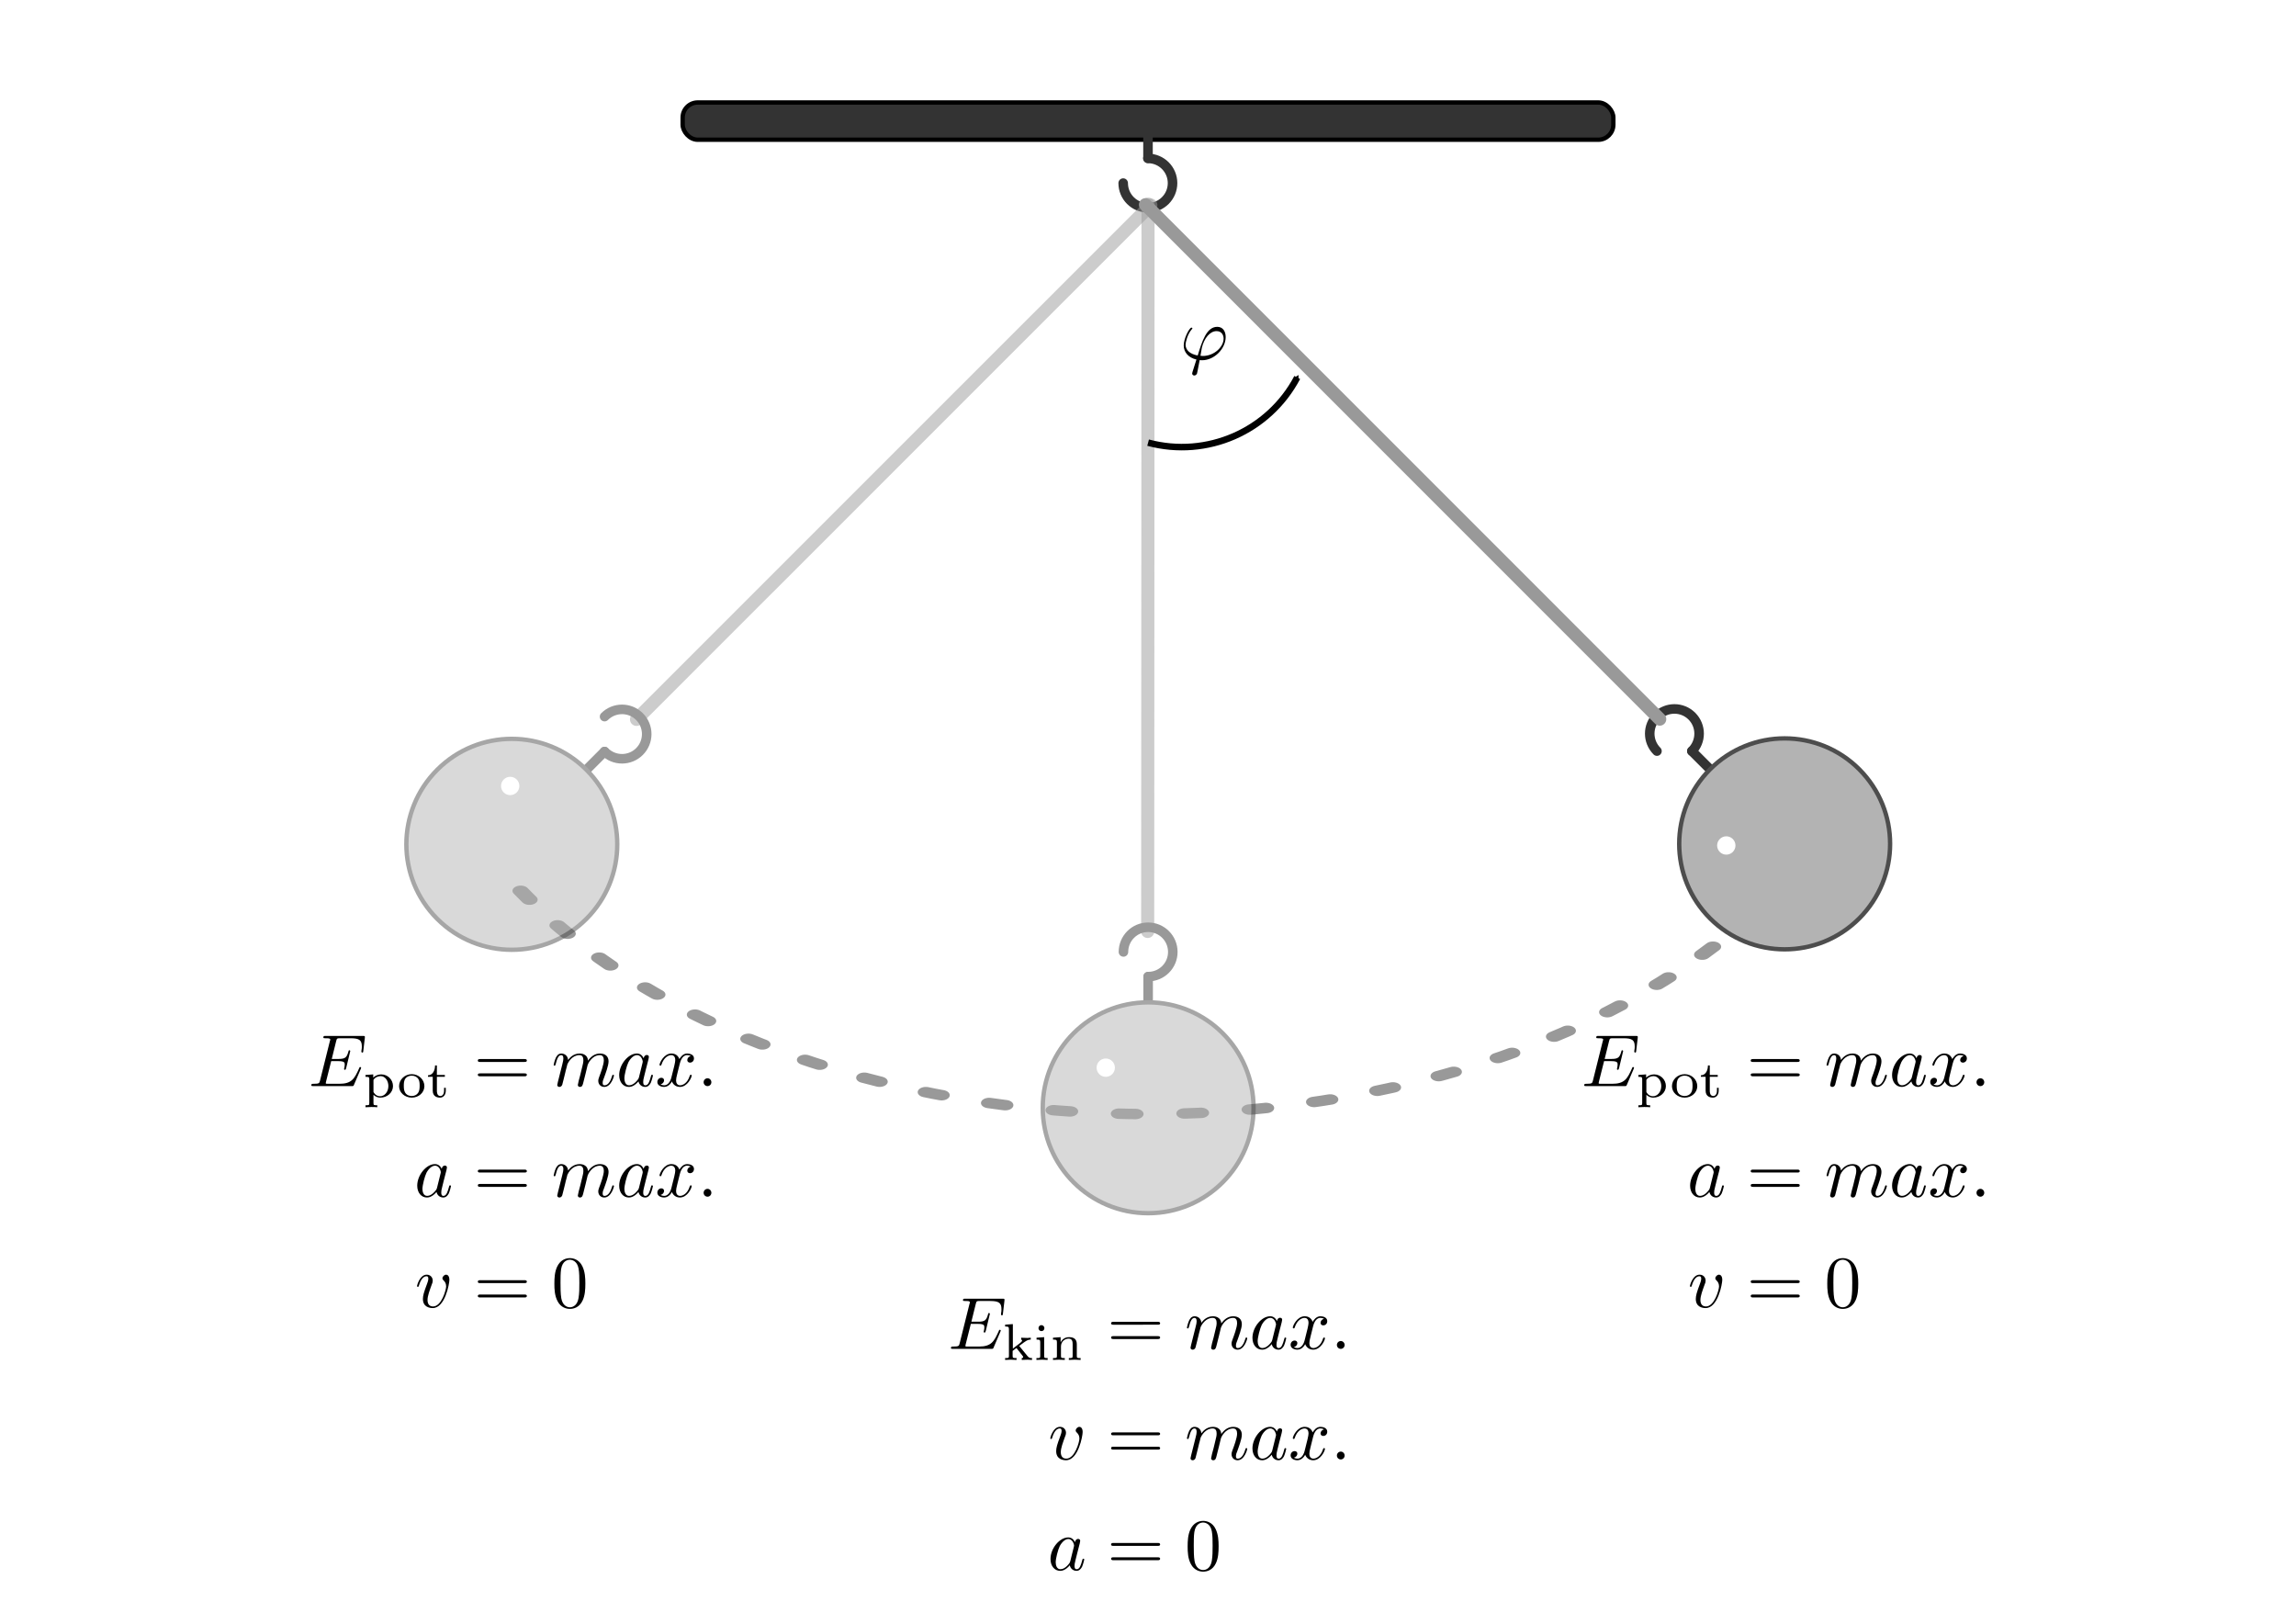 <?xml version="1.0" encoding="UTF-8" standalone="no"?>
<!-- Created with Inkscape (http://www.inkscape.org/) -->

<svg
   xmlns:ns0="http://www.iki.fi/pav/software/textext/"
   xmlns:dc="http://purl.org/dc/elements/1.1/"
   xmlns:cc="http://creativecommons.org/ns#"
   xmlns:rdf="http://www.w3.org/1999/02/22-rdf-syntax-ns#"
   xmlns:svg="http://www.w3.org/2000/svg"
   xmlns="http://www.w3.org/2000/svg"
   xmlns:xlink="http://www.w3.org/1999/xlink"
   xmlns:sodipodi="http://sodipodi.sourceforge.net/DTD/sodipodi-0.dtd"
   xmlns:inkscape="http://www.inkscape.org/namespaces/inkscape"
   width="1052.362"
   height="744.094"
   id="svg2"
   version="1.1"
   inkscape:version="0.48.4 r9939"
   sodipodi:docname="pendel.svg"
   inkscape:export-filename="/home/waldgeist/data/pics/physik/Own/mechanik/wellen-und-schwingungen/schaukel.png"
   inkscape:export-xdpi="90"
   inkscape:export-ydpi="90">
  <sodipodi:namedview
     id="base"
     pagecolor="#ffffff"
     bordercolor="#666666"
     borderopacity="1.0"
     inkscape:pageopacity="0.0"
     inkscape:pageshadow="2"
     inkscape:zoom="0.35"
     inkscape:cx="-118.69099"
     inkscape:cy="161.93307"
     inkscape:document-units="px"
     inkscape:current-layer="layer1"
     showgrid="false"
     inkscape:object-paths="true"
     inkscape:snap-smooth-nodes="true"
     inkscape:object-nodes="true"
     inkscape:snap-object-midpoints="true"
     showguides="false"
     inkscape:guide-bbox="true"
     inkscape:snap-global="true"
     inkscape:window-width="1600"
     inkscape:window-height="1150"
     inkscape:window-x="0"
     inkscape:window-y="0"
     inkscape:window-maximized="1">
    <sodipodi:guide
       orientation="1,0"
       position="815.714,258.571"
       id="guide45410" />
  </sodipodi:namedview>
  <title
     id="title37614">Das Pendel</title>
  <defs
     id="defs4">
    <marker
       inkscape:stockid="TriangleOutS"
       orient="auto"
       refY="0.0"
       refX="0.0"
       id="TriangleOutS"
       style="overflow:visible">
      <path
         id="path50148"
         d="M 5.77,0.0 L -2.88,5.0 L -2.88,-5.0 L 5.77,0.0 z "
         style="fill-rule:evenodd;stroke:#000000;stroke-width:1.0pt"
         transform="scale(0.2)" />
    </marker>
    <linearGradient
       id="linearGradient42045">
      <stop
         style="stop-color:#ffffff;stop-opacity:0"
         offset="0"
         id="stop42047" />
      <stop
         style="stop-color:#000000;stop-opacity:1"
         offset="1"
         id="stop42049" />
    </linearGradient>
    <inkscape:path-effect
       is_visible="true"
       id="path-effect3368"
       effect="spiro" />
    <linearGradient
       id="linearGradient3632">
      <stop
         id="stop3634"
         offset="0"
         style="stop-color:#ebebeb;stop-opacity:1;" />
      <stop
         id="stop3636"
         offset="1"
         style="stop-color:#ffffff;stop-opacity:0" />
    </linearGradient>
    <linearGradient
       id="linearGradient2830">
      <stop
         id="stop2832"
         offset="0"
         style="stop-color:#0e0e0e;stop-opacity:0.746;" />
      <stop
         id="stop2834"
         offset="1"
         style="stop-color:#ffffff;stop-opacity:1;" />
    </linearGradient>
    <filter
       inkscape:collect="always"
       id="filter4801-2"
       x="-0.48"
       width="1.96"
       y="-0.48"
       height="1.96"
       color-interpolation-filters="sRGB">
      <feGaussianBlur
         inkscape:collect="always"
         stdDeviation="4.571"
         id="feGaussianBlur4803-3" />
    </filter>
    <linearGradient
       id="linearGradient42045-8">
      <stop
         style="stop-color:#ffffff;stop-opacity:0"
         offset="0"
         id="stop42047-7" />
      <stop
         style="stop-color:#000000;stop-opacity:1"
         offset="1"
         id="stop42049-8" />
    </linearGradient>
    <inkscape:path-effect
       is_visible="true"
       id="path-effect3368-9"
       effect="spiro" />
    <linearGradient
       id="linearGradient3632-5">
      <stop
         id="stop3634-6"
         offset="0"
         style="stop-color:#ebebeb;stop-opacity:1;" />
      <stop
         id="stop3636-1"
         offset="1"
         style="stop-color:#ffffff;stop-opacity:0" />
    </linearGradient>
    <linearGradient
       id="linearGradient2830-0">
      <stop
         id="stop2832-5"
         offset="0"
         style="stop-color:#0e0e0e;stop-opacity:0.746;" />
      <stop
         id="stop2834-2"
         offset="1"
         style="stop-color:#ffffff;stop-opacity:1;" />
    </linearGradient>
    <defs
       id="defs49651">
      <g
         id="g49653">
        <symbol
           style="overflow:visible"
           overflow="visible"
           id="textext-321619dc-0">
          <path
             inkscape:connector-curvature="0"
             style="stroke:none"
             d="M 1.688,1.688 C 1.656,1.828 1.641,1.844 1.641,1.891 c 0,0.219 0.188,0.281 0.297,0.281 0.047,0 0.266,-0.031 0.359,-0.266 C 2.328,1.828 2.375,1.5 2.656,0.094 c 0.078,0 0.156,0.016 0.328,0.016 1.656,0 3.188,-1.562 3.188,-3.141 0,-0.781 -0.391,-1.375 -1.141,-1.375 -1.438,0 -2.047,1.938 -2.641,3.875 C 1.312,-0.734 0.75,-1.281 0.75,-2 c 0,-0.281 0.234,-1.375 0.828,-2.062 0.094,-0.094 0.094,-0.109 0.094,-0.141 0,-0.031 -0.031,-0.094 -0.125,-0.094 -0.281,0 -1.047,1.453 -1.047,2.406 0,0.938 0.656,1.656 1.719,1.906 z m 1.391,-2.156 c -0.094,0 -0.109,0 -0.188,-0.016 -0.125,0 -0.125,0 -0.125,-0.031 0,-0.016 0.172,-0.938 0.188,-1.078 0.312,-1.281 1.094,-2.234 1.984,-2.234 0.688,0 0.953,0.531 0.953,1.016 0,1.125 -1.281,2.344 -2.812,2.344 z m 0,0"
             id="path49656" />
        </symbol>
      </g>
    </defs>
    <defs
       id="defs48538">
      <g
         id="g48540">
        <symbol
           overflow="visible"
           id="symbol48542"
           style="overflow:visible">
          <path
             style="stroke:none"
             d="M 7.062,-2.328 C 7.078,-2.375 7.109,-2.438 7.109,-2.469 c 0,0 0,-0.109 -0.125,-0.109 -0.094,0 -0.109,0.062 -0.125,0.125 -0.656,1.469 -1.016,2.141 -2.719,2.141 l -1.453,0 c -0.141,0 -0.172,0 -0.219,0 -0.109,-0.016 -0.141,-0.031 -0.141,-0.109 0,-0.031 0,-0.047 0.047,-0.219 L 3.062,-3.375 l 0.984,0 c 0.844,0 0.844,0.219 0.844,0.469 0,0.062 0,0.188 -0.062,0.484 C 4.812,-2.375 4.797,-2.344 4.797,-2.312 c 0,0.047 0.031,0.109 0.125,0.109 C 5,-2.203 5.031,-2.25 5.078,-2.406 l 0.562,-2.328 c 0,-0.062 -0.047,-0.109 -0.125,-0.109 -0.078,0 -0.109,0.062 -0.125,0.172 -0.219,0.766 -0.391,1 -1.312,1 l -0.938,0 0.594,-2.406 C 3.828,-6.438 3.844,-6.469 4.281,-6.469 l 1.406,0 c 1.203,0 1.516,0.281 1.516,1.109 0,0.234 0,0.25 -0.047,0.531 0,0.047 -0.016,0.125 -0.016,0.172 0,0.047 0.031,0.125 0.125,0.125 0.109,0 0.125,-0.062 0.141,-0.25 L 7.609,-6.516 C 7.641,-6.781 7.594,-6.781 7.344,-6.781 l -5.047,0 c -0.188,0 -0.297,0 -0.297,0.203 0,0.109 0.094,0.109 0.281,0.109 0.375,0 0.656,0 0.656,0.172 0,0.047 0,0.062 -0.062,0.25 L 1.562,-0.781 c -0.094,0.391 -0.109,0.469 -0.906,0.469 -0.172,0 -0.281,0 -0.281,0.188 C 0.375,0 0.469,0 0.656,0 l 5.172,0 c 0.234,0 0.25,-0.016 0.312,-0.172 z m 0,0"
             id="path48544"
             inkscape:connector-curvature="0" />
        </symbol>
        <symbol
           overflow="visible"
           id="symbol48546"
           style="overflow:visible">
          <path
             style="stroke:none"
             d="m 0.875,-0.594 c -0.031,0.156 -0.094,0.391 -0.094,0.438 0,0.172 0.141,0.266 0.297,0.266 0.125,0 0.297,-0.078 0.375,-0.281 0,-0.016 0.125,-0.484 0.188,-0.734 l 0.219,-0.891 C 1.906,-2.031 1.969,-2.25 2.031,-2.469 c 0.031,-0.172 0.109,-0.469 0.125,-0.5 0.141,-0.312 0.672,-1.219 1.625,-1.219 0.453,0 0.531,0.375 0.531,0.703 0,0.25 -0.062,0.531 -0.141,0.828 L 3.891,-1.5 3.688,-0.75 c -0.031,0.203 -0.125,0.547 -0.125,0.594 0,0.172 0.141,0.266 0.281,0.266 0.312,0 0.375,-0.25 0.453,-0.562 0.141,-0.562 0.516,-2.016 0.594,-2.406 0.031,-0.125 0.562,-1.328 1.656,-1.328 0.422,0 0.531,0.344 0.531,0.703 0,0.562 -0.422,1.703 -0.625,2.234 -0.078,0.234 -0.125,0.344 -0.125,0.547 0,0.469 0.344,0.812 0.812,0.812 0.938,0 1.312,-1.453 1.312,-1.531 0,-0.109 -0.094,-0.109 -0.125,-0.109 -0.094,0 -0.094,0.031 -0.141,0.188 -0.156,0.531 -0.469,1.234 -1.016,1.234 -0.172,0 -0.25,-0.094 -0.25,-0.328 0,-0.25 0.094,-0.484 0.188,-0.703 0.188,-0.531 0.609,-1.625 0.609,-2.203 0,-0.641 -0.406,-1.062 -1.156,-1.062 -0.734,0 -1.25,0.438 -1.625,0.969 0,-0.125 -0.031,-0.469 -0.312,-0.703 -0.25,-0.219 -0.562,-0.266 -0.812,-0.266 -0.906,0 -1.391,0.641 -1.562,0.875 -0.047,-0.578 -0.469,-0.875 -0.922,-0.875 -0.453,0 -0.641,0.391 -0.734,0.562 -0.172,0.359 -0.297,0.938 -0.297,0.969 0,0.109 0.094,0.109 0.109,0.109 0.109,0 0.109,-0.016 0.172,-0.234 0.172,-0.703 0.375,-1.188 0.734,-1.188 0.156,0 0.297,0.078 0.297,0.453 0,0.219 -0.031,0.328 -0.156,0.844 z m 0,0"
             id="path48548"
             inkscape:connector-curvature="0" />
        </symbol>
        <symbol
           overflow="visible"
           id="symbol48550"
           style="overflow:visible">
          <path
             style="stroke:none"
             d="M 3.719,-3.766 C 3.531,-4.141 3.25,-4.406 2.797,-4.406 c -1.156,0 -2.391,1.469 -2.391,2.922 0,0.938 0.547,1.594 1.312,1.594 0.203,0 0.703,-0.047 1.297,-0.75 0.078,0.422 0.438,0.75 0.906,0.75 0.359,0 0.578,-0.234 0.75,-0.547 0.156,-0.359 0.297,-0.969 0.297,-0.984 0,-0.109 -0.094,-0.109 -0.125,-0.109 -0.094,0 -0.109,0.047 -0.141,0.188 -0.172,0.641 -0.344,1.234 -0.75,1.234 -0.281,0 -0.297,-0.266 -0.297,-0.453 0,-0.219 0.016,-0.312 0.125,-0.75 C 3.891,-1.719 3.906,-1.828 4,-2.203 L 4.359,-3.594 c 0.062,-0.281 0.062,-0.297 0.062,-0.344 0,-0.172 -0.109,-0.266 -0.281,-0.266 -0.25,0 -0.391,0.219 -0.422,0.438 z M 3.078,-1.188 C 3.016,-1 3.016,-0.984 2.875,-0.812 2.438,-0.266 2.031,-0.109 1.75,-0.109 c -0.5,0 -0.641,-0.547 -0.641,-0.938 0,-0.5 0.312,-1.719 0.547,-2.188 0.312,-0.578 0.75,-0.953 1.156,-0.953 0.641,0 0.781,0.812 0.781,0.875 0,0.062 -0.016,0.125 -0.031,0.172 z m 0,0"
             id="path48552"
             inkscape:connector-curvature="0" />
        </symbol>
        <symbol
           overflow="visible"
           id="symbol48554"
           style="overflow:visible">
          <path
             style="stroke:none"
             d="M 3.328,-3.016 C 3.391,-3.266 3.625,-4.188 4.312,-4.188 c 0.047,0 0.297,0 0.5,0.125 C 4.531,-4 4.344,-3.766 4.344,-3.516 c 0,0.156 0.109,0.344 0.375,0.344 0.219,0 0.531,-0.172 0.531,-0.578 0,-0.516 -0.578,-0.656 -0.922,-0.656 -0.578,0 -0.922,0.531 -1.047,0.75 -0.25,-0.656 -0.781,-0.75 -1.078,-0.75 -1.031,0 -1.609,1.281 -1.609,1.531 0,0.109 0.109,0.109 0.125,0.109 0.078,0 0.109,-0.031 0.125,-0.109 0.344,-1.062 1,-1.312 1.344,-1.312 0.188,0 0.531,0.094 0.531,0.672 0,0.312 -0.172,0.969 -0.531,2.375 -0.156,0.609 -0.516,1.031 -0.953,1.031 -0.062,0 -0.281,0 -0.5,-0.125 0.25,-0.062 0.469,-0.266 0.469,-0.547 0,-0.266 -0.219,-0.344 -0.359,-0.344 -0.312,0 -0.547,0.25 -0.547,0.578 0,0.453 0.484,0.656 0.922,0.656 0.672,0 1.031,-0.703 1.047,-0.75 0.125,0.359 0.484,0.75 1.078,0.75 1.031,0 1.594,-1.281 1.594,-1.531 0,-0.109 -0.078,-0.109 -0.109,-0.109 -0.094,0 -0.109,0.047 -0.141,0.109 -0.328,1.078 -1,1.312 -1.312,1.312 -0.391,0 -0.547,-0.312 -0.547,-0.656 0,-0.219 0.047,-0.438 0.156,-0.875 z m 0,0"
             id="path48556"
             inkscape:connector-curvature="0" />
        </symbol>
        <symbol
           overflow="visible"
           id="symbol48558"
           style="overflow:visible">
          <path
             style="stroke:none"
             d="m 1.906,-0.531 c 0,-0.281 -0.234,-0.531 -0.516,-0.531 -0.297,0 -0.531,0.25 -0.531,0.531 C 0.859,-0.234 1.094,0 1.391,0 1.672,0 1.906,-0.234 1.906,-0.531 z m 0,0"
             id="path48560"
             inkscape:connector-curvature="0" />
        </symbol>
        <symbol
           overflow="visible"
           id="symbol48562"
           style="overflow:visible">
          <path
             style="stroke:none"
             d="m 4.672,-3.703 c 0,-0.547 -0.266,-0.703 -0.438,-0.703 -0.25,0 -0.5,0.266 -0.5,0.484 0,0.125 0.047,0.188 0.156,0.297 0.219,0.203 0.344,0.453 0.344,0.812 0,0.422 -0.609,2.703 -1.766,2.703 -0.516,0 -0.75,-0.344 -0.75,-0.875 0,-0.547 0.281,-1.281 0.578,-2.109 0.078,-0.172 0.125,-0.312 0.125,-0.5 0,-0.438 -0.312,-0.812 -0.812,-0.812 -0.938,0 -1.312,1.453 -1.312,1.531 0,0.109 0.094,0.109 0.109,0.109 0.109,0 0.109,-0.031 0.156,-0.188 0.297,-1 0.719,-1.234 1.016,-1.234 0.078,0 0.25,0 0.25,0.312 0,0.25 -0.109,0.531 -0.172,0.703 -0.438,1.156 -0.562,1.609 -0.562,2.047 0,1.078 0.875,1.234 1.328,1.234 1.672,0 2.25,-3.297 2.25,-3.812 z m 0,0"
             id="path48564"
             inkscape:connector-curvature="0" />
        </symbol>
        <symbol
           overflow="visible"
           id="symbol48566"
           style="overflow:visible">
          <path
             style="stroke:none"
             d="m 1.938,1.094 c -0.453,0 -0.516,0 -0.516,-0.297 l 0,-1.125 C 1.453,-0.297 1.781,0.062 2.359,0.062 3.281,0.062 4.062,-0.625 4.062,-1.5 c 0,-0.859 -0.703,-1.578 -1.594,-1.578 -0.391,0 -0.797,0.156 -1.078,0.438 l 0,-0.438 L 0.344,-3 l 0,0.25 c 0.484,0 0.516,0.047 0.516,0.328 l 0,3.219 c 0,0.297 -0.062,0.297 -0.516,0.297 l 0,0.266 c 0.016,0 0.5,-0.031 0.797,-0.031 0.25,0 0.734,0.016 0.797,0.031 z M 1.422,-2.328 C 1.625,-2.672 2.031,-2.844 2.391,-2.844 c 0.594,0 1.047,0.609 1.047,1.344 0,0.797 -0.531,1.375 -1.109,1.375 -0.625,0 -0.891,-0.531 -0.906,-0.578 z m 0,0"
             id="path48568"
             inkscape:connector-curvature="0" />
        </symbol>
        <symbol
           overflow="visible"
           id="symbol48570"
           style="overflow:visible">
          <path
             style="stroke:none"
             d="m 3.688,-1.484 c 0,-0.875 -0.75,-1.625 -1.703,-1.625 -0.969,0 -1.719,0.75 -1.719,1.625 0,0.859 0.766,1.547 1.719,1.547 0.938,0 1.703,-0.688 1.703,-1.547 z M 1.984,-0.156 c -0.266,0 -0.641,-0.078 -0.875,-0.422 -0.188,-0.281 -0.203,-0.641 -0.203,-0.969 0,-0.297 0,-0.719 0.25,-1.016 0.172,-0.203 0.469,-0.344 0.828,-0.344 0.406,0 0.703,0.188 0.859,0.406 0.188,0.266 0.203,0.625 0.203,0.953 0,0.328 -0.016,0.703 -0.219,0.984 -0.188,0.266 -0.5,0.406 -0.844,0.406 z m 0,0"
             id="path48572"
             inkscape:connector-curvature="0" />
        </symbol>
        <symbol
           overflow="visible"
           id="symbol48574"
           style="overflow:visible">
          <path
             style="stroke:none"
             d="m 1.406,-2.75 1.078,0 0,-0.25 -1.078,0 0,-1.281 -0.25,0 c 0,0.625 -0.281,1.312 -0.953,1.328 l 0,0.203 0.641,0 0,1.875 c 0,0.781 0.594,0.938 0.984,0.938 0.469,0 0.781,-0.391 0.781,-0.938 l 0,-0.391 -0.234,0 0,0.375 c 0,0.484 -0.219,0.734 -0.5,0.734 -0.469,0 -0.469,-0.578 -0.469,-0.703 z m 0,0"
             id="path48576"
             inkscape:connector-curvature="0" />
        </symbol>
        <symbol
           overflow="visible"
           id="symbol48578"
           style="overflow:visible">
          <path
             style="stroke:none"
             d="m 6.844,-3.266 c 0.156,0 0.344,0 0.344,-0.188 C 7.188,-3.656 7,-3.656 6.859,-3.656 l -5.969,0 c -0.141,0 -0.328,0 -0.328,0.203 0,0.188 0.188,0.188 0.328,0.188 z m 0.016,1.938 c 0.141,0 0.328,0 0.328,-0.203 0,-0.188 -0.188,-0.188 -0.344,-0.188 l -5.953,0 c -0.141,0 -0.328,0 -0.328,0.188 0,0.203 0.188,0.203 0.328,0.203 z m 0,0"
             id="path48580"
             inkscape:connector-curvature="0" />
        </symbol>
        <symbol
           overflow="visible"
           id="symbol48582"
           style="overflow:visible">
          <path
             style="stroke:none"
             d="m 4.578,-3.188 c 0,-0.797 -0.047,-1.594 -0.391,-2.328 -0.453,-0.969 -1.281,-1.125 -1.688,-1.125 -0.609,0 -1.328,0.266 -1.75,1.188 -0.312,0.688 -0.359,1.469 -0.359,2.266 0,0.75 0.031,1.641 0.453,2.406 0.422,0.797 1.156,1 1.641,1 0.531,0 1.297,-0.203 1.734,-1.156 0.312,-0.688 0.359,-1.469 0.359,-2.25 z M 2.484,0 C 2.094,0 1.5,-0.25 1.328,-1.203 1.219,-1.797 1.219,-2.719 1.219,-3.312 c 0,-0.641 0,-1.297 0.078,-1.828 0.188,-1.188 0.938,-1.281 1.188,-1.281 0.328,0 0.984,0.188 1.172,1.172 0.109,0.562 0.109,1.312 0.109,1.938 0,0.75 0,1.422 -0.109,2.062 C 3.5,-0.297 2.938,0 2.484,0 z m 0,0"
             id="path48584"
             inkscape:connector-curvature="0" />
        </symbol>
      </g>
    </defs>
    <defs
       id="defs47935">
      <g
         id="g47937">
        <symbol
           style="overflow:visible"
           id="textext-c776c157-0"
           overflow="visible">
          <path
             inkscape:connector-curvature="0"
             id="path47940"
             d="M 7.062,-2.328 C 7.078,-2.375 7.109,-2.438 7.109,-2.469 c 0,0 0,-0.109 -0.125,-0.109 -0.094,0 -0.109,0.062 -0.125,0.125 -0.656,1.469 -1.016,2.141 -2.719,2.141 l -1.453,0 c -0.141,0 -0.172,0 -0.219,0 -0.109,-0.016 -0.141,-0.031 -0.141,-0.109 0,-0.031 0,-0.047 0.047,-0.219 L 3.062,-3.375 l 0.984,0 c 0.844,0 0.844,0.219 0.844,0.469 0,0.062 0,0.188 -0.062,0.484 C 4.812,-2.375 4.797,-2.344 4.797,-2.312 c 0,0.047 0.031,0.109 0.125,0.109 C 5,-2.203 5.031,-2.25 5.078,-2.406 l 0.562,-2.328 c 0,-0.062 -0.047,-0.109 -0.125,-0.109 -0.078,0 -0.109,0.062 -0.125,0.172 -0.219,0.766 -0.391,1 -1.312,1 l -0.938,0 0.594,-2.406 C 3.828,-6.438 3.844,-6.469 4.281,-6.469 l 1.406,0 c 1.203,0 1.516,0.281 1.516,1.109 0,0.234 0,0.25 -0.047,0.531 0,0.047 -0.016,0.125 -0.016,0.172 0,0.047 0.031,0.125 0.125,0.125 0.109,0 0.125,-0.062 0.141,-0.25 L 7.609,-6.516 C 7.641,-6.781 7.594,-6.781 7.344,-6.781 l -5.047,0 c -0.188,0 -0.297,0 -0.297,0.203 0,0.109 0.094,0.109 0.281,0.109 0.375,0 0.656,0 0.656,0.172 0,0.047 0,0.062 -0.062,0.25 L 1.562,-0.781 c -0.094,0.391 -0.109,0.469 -0.906,0.469 -0.172,0 -0.281,0 -0.281,0.188 C 0.375,0 0.469,0 0.656,0 l 5.172,0 c 0.234,0 0.25,-0.016 0.312,-0.172 z m 0,0"
             style="stroke:none" />
        </symbol>
        <symbol
           style="overflow:visible"
           id="textext-c776c157-1"
           overflow="visible">
          <path
             inkscape:connector-curvature="0"
             id="path47943"
             d="m 0.875,-0.594 c -0.031,0.156 -0.094,0.391 -0.094,0.438 0,0.172 0.141,0.266 0.297,0.266 0.125,0 0.297,-0.078 0.375,-0.281 0,-0.016 0.125,-0.484 0.188,-0.734 l 0.219,-0.891 C 1.906,-2.031 1.969,-2.25 2.031,-2.469 c 0.031,-0.172 0.109,-0.469 0.125,-0.5 0.141,-0.312 0.672,-1.219 1.625,-1.219 0.453,0 0.531,0.375 0.531,0.703 0,0.25 -0.062,0.531 -0.141,0.828 L 3.891,-1.5 3.688,-0.75 c -0.031,0.203 -0.125,0.547 -0.125,0.594 0,0.172 0.141,0.266 0.281,0.266 0.312,0 0.375,-0.25 0.453,-0.562 0.141,-0.562 0.516,-2.016 0.594,-2.406 0.031,-0.125 0.562,-1.328 1.656,-1.328 0.422,0 0.531,0.344 0.531,0.703 0,0.562 -0.422,1.703 -0.625,2.234 -0.078,0.234 -0.125,0.344 -0.125,0.547 0,0.469 0.344,0.812 0.812,0.812 0.938,0 1.312,-1.453 1.312,-1.531 0,-0.109 -0.094,-0.109 -0.125,-0.109 -0.094,0 -0.094,0.031 -0.141,0.188 -0.156,0.531 -0.469,1.234 -1.016,1.234 -0.172,0 -0.25,-0.094 -0.25,-0.328 0,-0.25 0.094,-0.484 0.188,-0.703 0.188,-0.531 0.609,-1.625 0.609,-2.203 0,-0.641 -0.406,-1.062 -1.156,-1.062 -0.734,0 -1.25,0.438 -1.625,0.969 0,-0.125 -0.031,-0.469 -0.312,-0.703 -0.25,-0.219 -0.562,-0.266 -0.812,-0.266 -0.906,0 -1.391,0.641 -1.562,0.875 -0.047,-0.578 -0.469,-0.875 -0.922,-0.875 -0.453,0 -0.641,0.391 -0.734,0.562 -0.172,0.359 -0.297,0.938 -0.297,0.969 0,0.109 0.094,0.109 0.109,0.109 0.109,0 0.109,-0.016 0.172,-0.234 0.172,-0.703 0.375,-1.188 0.734,-1.188 0.156,0 0.297,0.078 0.297,0.453 0,0.219 -0.031,0.328 -0.156,0.844 z m 0,0"
             style="stroke:none" />
        </symbol>
        <symbol
           style="overflow:visible"
           id="textext-c776c157-2"
           overflow="visible">
          <path
             inkscape:connector-curvature="0"
             id="path47946"
             d="M 3.719,-3.766 C 3.531,-4.141 3.25,-4.406 2.797,-4.406 c -1.156,0 -2.391,1.469 -2.391,2.922 0,0.938 0.547,1.594 1.312,1.594 0.203,0 0.703,-0.047 1.297,-0.75 0.078,0.422 0.438,0.75 0.906,0.75 0.359,0 0.578,-0.234 0.75,-0.547 0.156,-0.359 0.297,-0.969 0.297,-0.984 0,-0.109 -0.094,-0.109 -0.125,-0.109 -0.094,0 -0.109,0.047 -0.141,0.188 -0.172,0.641 -0.344,1.234 -0.75,1.234 -0.281,0 -0.297,-0.266 -0.297,-0.453 0,-0.219 0.016,-0.312 0.125,-0.75 C 3.891,-1.719 3.906,-1.828 4,-2.203 L 4.359,-3.594 c 0.062,-0.281 0.062,-0.297 0.062,-0.344 0,-0.172 -0.109,-0.266 -0.281,-0.266 -0.25,0 -0.391,0.219 -0.422,0.438 z M 3.078,-1.188 C 3.016,-1 3.016,-0.984 2.875,-0.812 2.438,-0.266 2.031,-0.109 1.75,-0.109 c -0.5,0 -0.641,-0.547 -0.641,-0.938 0,-0.5 0.312,-1.719 0.547,-2.188 0.312,-0.578 0.75,-0.953 1.156,-0.953 0.641,0 0.781,0.812 0.781,0.875 0,0.062 -0.016,0.125 -0.031,0.172 z m 0,0"
             style="stroke:none" />
        </symbol>
        <symbol
           style="overflow:visible"
           id="textext-c776c157-3"
           overflow="visible">
          <path
             inkscape:connector-curvature="0"
             id="path47949"
             d="M 3.328,-3.016 C 3.391,-3.266 3.625,-4.188 4.312,-4.188 c 0.047,0 0.297,0 0.5,0.125 C 4.531,-4 4.344,-3.766 4.344,-3.516 c 0,0.156 0.109,0.344 0.375,0.344 0.219,0 0.531,-0.172 0.531,-0.578 0,-0.516 -0.578,-0.656 -0.922,-0.656 -0.578,0 -0.922,0.531 -1.047,0.75 -0.25,-0.656 -0.781,-0.75 -1.078,-0.75 -1.031,0 -1.609,1.281 -1.609,1.531 0,0.109 0.109,0.109 0.125,0.109 0.078,0 0.109,-0.031 0.125,-0.109 0.344,-1.062 1,-1.312 1.344,-1.312 0.188,0 0.531,0.094 0.531,0.672 0,0.312 -0.172,0.969 -0.531,2.375 -0.156,0.609 -0.516,1.031 -0.953,1.031 -0.062,0 -0.281,0 -0.5,-0.125 0.25,-0.062 0.469,-0.266 0.469,-0.547 0,-0.266 -0.219,-0.344 -0.359,-0.344 -0.312,0 -0.547,0.25 -0.547,0.578 0,0.453 0.484,0.656 0.922,0.656 0.672,0 1.031,-0.703 1.047,-0.75 0.125,0.359 0.484,0.75 1.078,0.75 1.031,0 1.594,-1.281 1.594,-1.531 0,-0.109 -0.078,-0.109 -0.109,-0.109 -0.094,0 -0.109,0.047 -0.141,0.109 -0.328,1.078 -1,1.312 -1.312,1.312 -0.391,0 -0.547,-0.312 -0.547,-0.656 0,-0.219 0.047,-0.438 0.156,-0.875 z m 0,0"
             style="stroke:none" />
        </symbol>
        <symbol
           style="overflow:visible"
           id="textext-c776c157-4"
           overflow="visible">
          <path
             inkscape:connector-curvature="0"
             id="path47952"
             d="m 1.906,-0.531 c 0,-0.281 -0.234,-0.531 -0.516,-0.531 -0.297,0 -0.531,0.25 -0.531,0.531 C 0.859,-0.234 1.094,0 1.391,0 1.672,0 1.906,-0.234 1.906,-0.531 z m 0,0"
             style="stroke:none" />
        </symbol>
        <symbol
           style="overflow:visible"
           id="textext-c776c157-5"
           overflow="visible">
          <path
             inkscape:connector-curvature="0"
             id="path47955"
             d="m 4.672,-3.703 c 0,-0.547 -0.266,-0.703 -0.438,-0.703 -0.25,0 -0.5,0.266 -0.5,0.484 0,0.125 0.047,0.188 0.156,0.297 0.219,0.203 0.344,0.453 0.344,0.812 0,0.422 -0.609,2.703 -1.766,2.703 -0.516,0 -0.75,-0.344 -0.75,-0.875 0,-0.547 0.281,-1.281 0.578,-2.109 0.078,-0.172 0.125,-0.312 0.125,-0.5 0,-0.438 -0.312,-0.812 -0.812,-0.812 -0.938,0 -1.312,1.453 -1.312,1.531 0,0.109 0.094,0.109 0.109,0.109 0.109,0 0.109,-0.031 0.156,-0.188 0.297,-1 0.719,-1.234 1.016,-1.234 0.078,0 0.25,0 0.25,0.312 0,0.25 -0.109,0.531 -0.172,0.703 -0.438,1.156 -0.562,1.609 -0.562,2.047 0,1.078 0.875,1.234 1.328,1.234 1.672,0 2.25,-3.297 2.25,-3.812 z m 0,0"
             style="stroke:none" />
        </symbol>
        <symbol
           style="overflow:visible"
           id="textext-c776c157-6"
           overflow="visible">
          <path
             inkscape:connector-curvature="0"
             id="path47958"
             d="m 1.938,1.094 c -0.453,0 -0.516,0 -0.516,-0.297 l 0,-1.125 C 1.453,-0.297 1.781,0.062 2.359,0.062 3.281,0.062 4.062,-0.625 4.062,-1.5 c 0,-0.859 -0.703,-1.578 -1.594,-1.578 -0.391,0 -0.797,0.156 -1.078,0.438 l 0,-0.438 L 0.344,-3 l 0,0.25 c 0.484,0 0.516,0.047 0.516,0.328 l 0,3.219 c 0,0.297 -0.062,0.297 -0.516,0.297 l 0,0.266 c 0.016,0 0.5,-0.031 0.797,-0.031 0.25,0 0.734,0.016 0.797,0.031 z M 1.422,-2.328 C 1.625,-2.672 2.031,-2.844 2.391,-2.844 c 0.594,0 1.047,0.609 1.047,1.344 0,0.797 -0.531,1.375 -1.109,1.375 -0.625,0 -0.891,-0.531 -0.906,-0.578 z m 0,0"
             style="stroke:none" />
        </symbol>
        <symbol
           style="overflow:visible"
           id="textext-c776c157-7"
           overflow="visible">
          <path
             inkscape:connector-curvature="0"
             id="path47961"
             d="m 3.688,-1.484 c 0,-0.875 -0.75,-1.625 -1.703,-1.625 -0.969,0 -1.719,0.75 -1.719,1.625 0,0.859 0.766,1.547 1.719,1.547 0.938,0 1.703,-0.688 1.703,-1.547 z M 1.984,-0.156 c -0.266,0 -0.641,-0.078 -0.875,-0.422 -0.188,-0.281 -0.203,-0.641 -0.203,-0.969 0,-0.297 0,-0.719 0.25,-1.016 0.172,-0.203 0.469,-0.344 0.828,-0.344 0.406,0 0.703,0.188 0.859,0.406 0.188,0.266 0.203,0.625 0.203,0.953 0,0.328 -0.016,0.703 -0.219,0.984 -0.188,0.266 -0.5,0.406 -0.844,0.406 z m 0,0"
             style="stroke:none" />
        </symbol>
        <symbol
           style="overflow:visible"
           id="textext-c776c157-8"
           overflow="visible">
          <path
             inkscape:connector-curvature="0"
             id="path47964"
             d="m 1.406,-2.75 1.078,0 0,-0.25 -1.078,0 0,-1.281 -0.25,0 c 0,0.625 -0.281,1.312 -0.953,1.328 l 0,0.203 0.641,0 0,1.875 c 0,0.781 0.594,0.938 0.984,0.938 0.469,0 0.781,-0.391 0.781,-0.938 l 0,-0.391 -0.234,0 0,0.375 c 0,0.484 -0.219,0.734 -0.5,0.734 -0.469,0 -0.469,-0.578 -0.469,-0.703 z m 0,0"
             style="stroke:none" />
        </symbol>
        <symbol
           style="overflow:visible"
           id="textext-c776c157-9"
           overflow="visible">
          <path
             inkscape:connector-curvature="0"
             id="path47967"
             d="m 6.844,-3.266 c 0.156,0 0.344,0 0.344,-0.188 C 7.188,-3.656 7,-3.656 6.859,-3.656 l -5.969,0 c -0.141,0 -0.328,0 -0.328,0.203 0,0.188 0.188,0.188 0.328,0.188 z m 0.016,1.938 c 0.141,0 0.328,0 0.328,-0.203 0,-0.188 -0.188,-0.188 -0.344,-0.188 l -5.953,0 c -0.141,0 -0.328,0 -0.328,0.188 0,0.203 0.188,0.203 0.328,0.203 z m 0,0"
             style="stroke:none" />
        </symbol>
        <symbol
           style="overflow:visible"
           id="textext-c776c157-10"
           overflow="visible">
          <path
             inkscape:connector-curvature="0"
             id="path47970"
             d="m 4.578,-3.188 c 0,-0.797 -0.047,-1.594 -0.391,-2.328 -0.453,-0.969 -1.281,-1.125 -1.688,-1.125 -0.609,0 -1.328,0.266 -1.75,1.188 -0.312,0.688 -0.359,1.469 -0.359,2.266 0,0.75 0.031,1.641 0.453,2.406 0.422,0.797 1.156,1 1.641,1 0.531,0 1.297,-0.203 1.734,-1.156 0.312,-0.688 0.359,-1.469 0.359,-2.25 z M 2.484,0 C 2.094,0 1.5,-0.25 1.328,-1.203 1.219,-1.797 1.219,-2.719 1.219,-3.312 c 0,-0.641 0,-1.297 0.078,-1.828 0.188,-1.188 0.938,-1.281 1.188,-1.281 0.328,0 0.984,0.188 1.172,1.172 0.109,0.562 0.109,1.312 0.109,1.938 0,0.75 0,1.422 -0.109,2.062 C 3.5,-0.297 2.938,0 2.484,0 z m 0,0"
             style="stroke:none" />
        </symbol>
      </g>
    </defs>
    <defs
       id="defs45828">
      <g
         id="g45830">
        <symbol
           id="textext-a37518a1-0"
           overflow="visible"
           style="overflow:visible">
          <path
             id="path45833"
             d="M 7.062,-2.328 C 7.078,-2.375 7.109,-2.438 7.109,-2.469 c 0,0 0,-0.109 -0.125,-0.109 -0.094,0 -0.109,0.062 -0.125,0.125 -0.656,1.469 -1.016,2.141 -2.719,2.141 l -1.453,0 c -0.141,0 -0.172,0 -0.219,0 -0.109,-0.016 -0.141,-0.031 -0.141,-0.109 0,-0.031 0,-0.047 0.047,-0.219 L 3.062,-3.375 l 0.984,0 c 0.844,0 0.844,0.219 0.844,0.469 0,0.062 0,0.188 -0.062,0.484 C 4.812,-2.375 4.797,-2.344 4.797,-2.312 c 0,0.047 0.031,0.109 0.125,0.109 C 5,-2.203 5.031,-2.25 5.078,-2.406 l 0.562,-2.328 c 0,-0.062 -0.047,-0.109 -0.125,-0.109 -0.078,0 -0.109,0.062 -0.125,0.172 -0.219,0.766 -0.391,1 -1.312,1 l -0.938,0 0.594,-2.406 C 3.828,-6.438 3.844,-6.469 4.281,-6.469 l 1.406,0 c 1.203,0 1.516,0.281 1.516,1.109 0,0.234 0,0.25 -0.047,0.531 0,0.047 -0.016,0.125 -0.016,0.172 0,0.047 0.031,0.125 0.125,0.125 0.109,0 0.125,-0.062 0.141,-0.25 L 7.609,-6.516 C 7.641,-6.781 7.594,-6.781 7.344,-6.781 l -5.047,0 c -0.188,0 -0.297,0 -0.297,0.203 0,0.109 0.094,0.109 0.281,0.109 0.375,0 0.656,0 0.656,0.172 0,0.047 0,0.062 -0.062,0.25 L 1.562,-0.781 c -0.094,0.391 -0.109,0.469 -0.906,0.469 -0.172,0 -0.281,0 -0.281,0.188 C 0.375,0 0.469,0 0.656,0 l 5.172,0 c 0.234,0 0.25,-0.016 0.312,-0.172 z m 0,0"
             style="stroke:none"
             inkscape:connector-curvature="0" />
        </symbol>
        <symbol
           id="textext-a37518a1-1"
           overflow="visible"
           style="overflow:visible">
          <path
             id="path45836"
             d="m 0.875,-0.594 c -0.031,0.156 -0.094,0.391 -0.094,0.438 0,0.172 0.141,0.266 0.297,0.266 0.125,0 0.297,-0.078 0.375,-0.281 0,-0.016 0.125,-0.484 0.188,-0.734 l 0.219,-0.891 C 1.906,-2.031 1.969,-2.25 2.031,-2.469 c 0.031,-0.172 0.109,-0.469 0.125,-0.5 0.141,-0.312 0.672,-1.219 1.625,-1.219 0.453,0 0.531,0.375 0.531,0.703 0,0.25 -0.062,0.531 -0.141,0.828 L 3.891,-1.5 3.688,-0.75 c -0.031,0.203 -0.125,0.547 -0.125,0.594 0,0.172 0.141,0.266 0.281,0.266 0.312,0 0.375,-0.25 0.453,-0.562 0.141,-0.562 0.516,-2.016 0.594,-2.406 0.031,-0.125 0.562,-1.328 1.656,-1.328 0.422,0 0.531,0.344 0.531,0.703 0,0.562 -0.422,1.703 -0.625,2.234 -0.078,0.234 -0.125,0.344 -0.125,0.547 0,0.469 0.344,0.812 0.812,0.812 0.938,0 1.312,-1.453 1.312,-1.531 0,-0.109 -0.094,-0.109 -0.125,-0.109 -0.094,0 -0.094,0.031 -0.141,0.188 -0.156,0.531 -0.469,1.234 -1.016,1.234 -0.172,0 -0.25,-0.094 -0.25,-0.328 0,-0.25 0.094,-0.484 0.188,-0.703 0.188,-0.531 0.609,-1.625 0.609,-2.203 0,-0.641 -0.406,-1.062 -1.156,-1.062 -0.734,0 -1.25,0.438 -1.625,0.969 0,-0.125 -0.031,-0.469 -0.312,-0.703 -0.25,-0.219 -0.562,-0.266 -0.812,-0.266 -0.906,0 -1.391,0.641 -1.562,0.875 -0.047,-0.578 -0.469,-0.875 -0.922,-0.875 -0.453,0 -0.641,0.391 -0.734,0.562 -0.172,0.359 -0.297,0.938 -0.297,0.969 0,0.109 0.094,0.109 0.109,0.109 0.109,0 0.109,-0.016 0.172,-0.234 0.172,-0.703 0.375,-1.188 0.734,-1.188 0.156,0 0.297,0.078 0.297,0.453 0,0.219 -0.031,0.328 -0.156,0.844 z m 0,0"
             style="stroke:none"
             inkscape:connector-curvature="0" />
        </symbol>
        <symbol
           id="textext-a37518a1-2"
           overflow="visible"
           style="overflow:visible">
          <path
             id="path45839"
             d="M 3.719,-3.766 C 3.531,-4.141 3.25,-4.406 2.797,-4.406 c -1.156,0 -2.391,1.469 -2.391,2.922 0,0.938 0.547,1.594 1.312,1.594 0.203,0 0.703,-0.047 1.297,-0.75 0.078,0.422 0.438,0.75 0.906,0.75 0.359,0 0.578,-0.234 0.75,-0.547 0.156,-0.359 0.297,-0.969 0.297,-0.984 0,-0.109 -0.094,-0.109 -0.125,-0.109 -0.094,0 -0.109,0.047 -0.141,0.188 -0.172,0.641 -0.344,1.234 -0.75,1.234 -0.281,0 -0.297,-0.266 -0.297,-0.453 0,-0.219 0.016,-0.312 0.125,-0.75 C 3.891,-1.719 3.906,-1.828 4,-2.203 L 4.359,-3.594 c 0.062,-0.281 0.062,-0.297 0.062,-0.344 0,-0.172 -0.109,-0.266 -0.281,-0.266 -0.25,0 -0.391,0.219 -0.422,0.438 z M 3.078,-1.188 C 3.016,-1 3.016,-0.984 2.875,-0.812 2.438,-0.266 2.031,-0.109 1.75,-0.109 c -0.5,0 -0.641,-0.547 -0.641,-0.938 0,-0.5 0.312,-1.719 0.547,-2.188 0.312,-0.578 0.75,-0.953 1.156,-0.953 0.641,0 0.781,0.812 0.781,0.875 0,0.062 -0.016,0.125 -0.031,0.172 z m 0,0"
             style="stroke:none"
             inkscape:connector-curvature="0" />
        </symbol>
        <symbol
           id="textext-a37518a1-3"
           overflow="visible"
           style="overflow:visible">
          <path
             id="path45842"
             d="M 3.328,-3.016 C 3.391,-3.266 3.625,-4.188 4.312,-4.188 c 0.047,0 0.297,0 0.5,0.125 C 4.531,-4 4.344,-3.766 4.344,-3.516 c 0,0.156 0.109,0.344 0.375,0.344 0.219,0 0.531,-0.172 0.531,-0.578 0,-0.516 -0.578,-0.656 -0.922,-0.656 -0.578,0 -0.922,0.531 -1.047,0.75 -0.25,-0.656 -0.781,-0.75 -1.078,-0.75 -1.031,0 -1.609,1.281 -1.609,1.531 0,0.109 0.109,0.109 0.125,0.109 0.078,0 0.109,-0.031 0.125,-0.109 0.344,-1.062 1,-1.312 1.344,-1.312 0.188,0 0.531,0.094 0.531,0.672 0,0.312 -0.172,0.969 -0.531,2.375 -0.156,0.609 -0.516,1.031 -0.953,1.031 -0.062,0 -0.281,0 -0.5,-0.125 0.25,-0.062 0.469,-0.266 0.469,-0.547 0,-0.266 -0.219,-0.344 -0.359,-0.344 -0.312,0 -0.547,0.25 -0.547,0.578 0,0.453 0.484,0.656 0.922,0.656 0.672,0 1.031,-0.703 1.047,-0.75 0.125,0.359 0.484,0.75 1.078,0.75 1.031,0 1.594,-1.281 1.594,-1.531 0,-0.109 -0.078,-0.109 -0.109,-0.109 -0.094,0 -0.109,0.047 -0.141,0.109 -0.328,1.078 -1,1.312 -1.312,1.312 -0.391,0 -0.547,-0.312 -0.547,-0.656 0,-0.219 0.047,-0.438 0.156,-0.875 z m 0,0"
             style="stroke:none"
             inkscape:connector-curvature="0" />
        </symbol>
        <symbol
           id="textext-a37518a1-4"
           overflow="visible"
           style="overflow:visible">
          <path
             id="path45845"
             d="m 1.906,-0.531 c 0,-0.281 -0.234,-0.531 -0.516,-0.531 -0.297,0 -0.531,0.25 -0.531,0.531 C 0.859,-0.234 1.094,0 1.391,0 1.672,0 1.906,-0.234 1.906,-0.531 z m 0,0"
             style="stroke:none"
             inkscape:connector-curvature="0" />
        </symbol>
        <symbol
           id="textext-a37518a1-5"
           overflow="visible"
           style="overflow:visible">
          <path
             id="path45848"
             d="m 4.672,-3.703 c 0,-0.547 -0.266,-0.703 -0.438,-0.703 -0.25,0 -0.5,0.266 -0.5,0.484 0,0.125 0.047,0.188 0.156,0.297 0.219,0.203 0.344,0.453 0.344,0.812 0,0.422 -0.609,2.703 -1.766,2.703 -0.516,0 -0.75,-0.344 -0.75,-0.875 0,-0.547 0.281,-1.281 0.578,-2.109 0.078,-0.172 0.125,-0.312 0.125,-0.5 0,-0.438 -0.312,-0.812 -0.812,-0.812 -0.938,0 -1.312,1.453 -1.312,1.531 0,0.109 0.094,0.109 0.109,0.109 0.109,0 0.109,-0.031 0.156,-0.188 0.297,-1 0.719,-1.234 1.016,-1.234 0.078,0 0.25,0 0.25,0.312 0,0.25 -0.109,0.531 -0.172,0.703 -0.438,1.156 -0.562,1.609 -0.562,2.047 0,1.078 0.875,1.234 1.328,1.234 1.672,0 2.25,-3.297 2.25,-3.812 z m 0,0"
             style="stroke:none"
             inkscape:connector-curvature="0" />
        </symbol>
        <symbol
           id="textext-a37518a1-6"
           overflow="visible"
           style="overflow:visible">
          <path
             id="path45851"
             d="M 2.25,-1.891 C 3.109,-2.547 3.344,-2.734 3.812,-2.75 l 0,-0.25 C 3.672,-2.984 3.484,-2.969 3.344,-2.969 3.062,-2.969 2.781,-2.984 2.516,-3 l 0,0.25 c 0.078,0.016 0.125,0.062 0.125,0.125 0,0.109 -0.141,0.234 -0.219,0.297 l -1.031,0.797 0,-3.312 -1.047,0.078 0,0.25 c 0.469,0 0.516,0.062 0.516,0.391 l 0,3.578 C 0.859,-0.25 0.797,-0.25 0.344,-0.25 l 0,0.25 c 0.25,-0.016 0.516,-0.031 0.766,-0.031 C 1.375,-0.031 1.625,-0.016 1.891,0 l 0,-0.25 c -0.453,0 -0.531,0 -0.531,-0.297 l 0,-0.672 0.516,-0.391 0.75,0.953 c 0.078,0.078 0.156,0.188 0.156,0.281 0,0.109 -0.125,0.125 -0.188,0.125 l 0,0.25 C 2.688,0 3.172,-0.031 3.375,-0.031 c 0.203,0 0.406,0.016 0.609,0.031 l 0,-0.25 c -0.25,0 -0.406,-0.016 -0.609,-0.266 z m 0,0"
             style="stroke:none"
             inkscape:connector-curvature="0" />
        </symbol>
        <symbol
           id="textext-a37518a1-7"
           overflow="visible"
           style="overflow:visible">
          <path
             id="path45854"
             d="m 1.469,-4.297 c 0,-0.203 -0.172,-0.406 -0.406,-0.406 -0.203,0 -0.391,0.172 -0.391,0.406 0,0.25 0.203,0.406 0.391,0.406 0.234,0 0.406,-0.172 0.406,-0.406 z M 0.406,-3 l 0,0.25 c 0.438,0 0.5,0.047 0.5,0.391 l 0,1.812 C 0.906,-0.25 0.844,-0.25 0.391,-0.25 l 0,0.25 c 0.016,0 0.5,-0.031 0.781,-0.031 0.25,0 0.5,0.016 0.734,0.031 l 0,-0.25 C 1.5,-0.25 1.438,-0.25 1.438,-0.547 l 0,-2.531 z m 0,0"
             style="stroke:none"
             inkscape:connector-curvature="0" />
        </symbol>
        <symbol
           id="textext-a37518a1-8"
           overflow="visible"
           style="overflow:visible">
          <path
             id="path45857"
             d="m 3.594,-2.109 c 0,-0.609 -0.297,-0.969 -1.047,-0.969 -0.578,0 -0.938,0.312 -1.141,0.688 l 0,-0.688 L 0.375,-3 l 0,0.25 c 0.469,0 0.531,0.047 0.531,0.391 l 0,1.812 C 0.906,-0.25 0.828,-0.25 0.375,-0.25 l 0,0.25 C 0.391,0 0.875,-0.031 1.172,-0.031 1.422,-0.031 1.906,0 1.969,0 l 0,-0.25 c -0.453,0 -0.516,0 -0.516,-0.297 l 0,-1.266 c 0,-0.719 0.578,-1.062 1.031,-1.062 0.484,0 0.547,0.375 0.547,0.734 l 0,1.594 C 3.031,-0.25 2.969,-0.25 2.516,-0.25 l 0,0.25 C 2.531,0 3.016,-0.031 3.312,-0.031 3.562,-0.031 4.047,0 4.109,0 l 0,-0.25 c -0.453,0 -0.516,0 -0.516,-0.297 z m 0,0"
             style="stroke:none"
             inkscape:connector-curvature="0" />
        </symbol>
        <symbol
           id="textext-a37518a1-9"
           overflow="visible"
           style="overflow:visible">
          <path
             id="path45860"
             d="m 6.844,-3.266 c 0.156,0 0.344,0 0.344,-0.188 C 7.188,-3.656 7,-3.656 6.859,-3.656 l -5.969,0 c -0.141,0 -0.328,0 -0.328,0.203 0,0.188 0.188,0.188 0.328,0.188 z m 0.016,1.938 c 0.141,0 0.328,0 0.328,-0.203 0,-0.188 -0.188,-0.188 -0.344,-0.188 l -5.953,0 c -0.141,0 -0.328,0 -0.328,0.188 0,0.203 0.188,0.203 0.328,0.203 z m 0,0"
             style="stroke:none"
             inkscape:connector-curvature="0" />
        </symbol>
        <symbol
           id="textext-a37518a1-10"
           overflow="visible"
           style="overflow:visible">
          <path
             id="path45863"
             d="m 4.578,-3.188 c 0,-0.797 -0.047,-1.594 -0.391,-2.328 -0.453,-0.969 -1.281,-1.125 -1.688,-1.125 -0.609,0 -1.328,0.266 -1.75,1.188 -0.312,0.688 -0.359,1.469 -0.359,2.266 0,0.75 0.031,1.641 0.453,2.406 0.422,0.797 1.156,1 1.641,1 0.531,0 1.297,-0.203 1.734,-1.156 0.312,-0.688 0.359,-1.469 0.359,-2.25 z M 2.484,0 C 2.094,0 1.5,-0.25 1.328,-1.203 1.219,-1.797 1.219,-2.719 1.219,-3.312 c 0,-0.641 0,-1.297 0.078,-1.828 0.188,-1.188 0.938,-1.281 1.188,-1.281 0.328,0 0.984,0.188 1.172,1.172 0.109,0.562 0.109,1.312 0.109,1.938 0,0.75 0,1.422 -0.109,2.062 C 3.5,-0.297 2.938,0 2.484,0 z m 0,0"
             style="stroke:none"
             inkscape:connector-curvature="0" />
        </symbol>
      </g>
    </defs>
  </defs>
  <g
     inkscape:label="Layer 1"
     inkscape:groupmode="layer"
     id="layer1"
     transform="translate(0,-308.268)">
    <g
       id="g40373"
       transform="matrix(3.975,0,0,3.975,-770.492,356.283)"
       ns0:preamble="/home/waldgeist/data/sphinx/test.tex"
       ns0:text="$E _{\\mathrm{pot.}} = \\mathrm{max.}$">
      <defs
         id="defs40375">
        <g
           id="g40377">
          <symbol
             id="symbol40379"
             overflow="visible"
             style="overflow:visible">
            <path
               id="path40381"
               d="M 7.062,-2.328 C 7.078,-2.375 7.109,-2.438 7.109,-2.469 c 0,0 0,-0.109 -0.125,-0.109 -0.094,0 -0.109,0.062 -0.125,0.125 -0.656,1.469 -1.016,2.141 -2.719,2.141 l -1.453,0 c -0.141,0 -0.172,0 -0.219,0 -0.109,-0.016 -0.141,-0.031 -0.141,-0.109 0,-0.031 0,-0.047 0.047,-0.219 L 3.062,-3.375 l 0.984,0 c 0.844,0 0.844,0.219 0.844,0.469 0,0.062 0,0.188 -0.062,0.484 C 4.812,-2.375 4.797,-2.344 4.797,-2.312 c 0,0.047 0.031,0.109 0.125,0.109 C 5,-2.203 5.031,-2.25 5.078,-2.406 l 0.562,-2.328 c 0,-0.062 -0.047,-0.109 -0.125,-0.109 -0.078,0 -0.109,0.062 -0.125,0.172 -0.219,0.766 -0.391,1 -1.312,1 l -0.938,0 0.594,-2.406 C 3.828,-6.438 3.844,-6.469 4.281,-6.469 l 1.406,0 c 1.203,0 1.516,0.281 1.516,1.109 0,0.234 0,0.25 -0.047,0.531 0,0.047 -0.016,0.125 -0.016,0.172 0,0.047 0.031,0.125 0.125,0.125 0.109,0 0.125,-0.062 0.141,-0.25 L 7.609,-6.516 C 7.641,-6.781 7.594,-6.781 7.344,-6.781 l -5.047,0 c -0.188,0 -0.297,0 -0.297,0.203 0,0.109 0.094,0.109 0.281,0.109 0.375,0 0.656,0 0.656,0.172 0,0.047 0,0.062 -0.062,0.25 L 1.562,-0.781 c -0.094,0.391 -0.109,0.469 -0.906,0.469 -0.172,0 -0.281,0 -0.281,0.188 C 0.375,0 0.469,0 0.656,0 l 5.172,0 c 0.234,0 0.25,-0.016 0.312,-0.172 z m 0,0"
               style="stroke:none"
               inkscape:connector-curvature="0" />
          </symbol>
          <symbol
             id="symbol40383"
             overflow="visible"
             style="overflow:visible">
            <path
               id="path40385"
               d="m 1.906,-0.531 c 0,-0.281 -0.234,-0.531 -0.516,-0.531 -0.297,0 -0.531,0.25 -0.531,0.531 C 0.859,-0.234 1.094,0 1.391,0 1.672,0 1.906,-0.234 1.906,-0.531 z m 0,0"
               style="stroke:none"
               inkscape:connector-curvature="0" />
          </symbol>
          <symbol
             id="symbol40387"
             overflow="visible"
             style="overflow:visible">
            <path
               id="path40389"
               d="m 1.938,1.094 c -0.453,0 -0.516,0 -0.516,-0.297 l 0,-1.125 C 1.453,-0.297 1.781,0.062 2.359,0.062 3.281,0.062 4.062,-0.625 4.062,-1.5 c 0,-0.859 -0.703,-1.578 -1.594,-1.578 -0.391,0 -0.797,0.156 -1.078,0.438 l 0,-0.438 L 0.344,-3 l 0,0.25 c 0.484,0 0.516,0.047 0.516,0.328 l 0,3.219 c 0,0.297 -0.062,0.297 -0.516,0.297 l 0,0.266 c 0.016,0 0.5,-0.031 0.797,-0.031 0.25,0 0.734,0.016 0.797,0.031 z M 1.422,-2.328 C 1.625,-2.672 2.031,-2.844 2.391,-2.844 c 0.594,0 1.047,0.609 1.047,1.344 0,0.797 -0.531,1.375 -1.109,1.375 -0.625,0 -0.891,-0.531 -0.906,-0.578 z m 0,0"
               style="stroke:none"
               inkscape:connector-curvature="0" />
          </symbol>
          <symbol
             id="symbol40391"
             overflow="visible"
             style="overflow:visible">
            <path
               id="path40393"
               d="m 3.688,-1.484 c 0,-0.875 -0.75,-1.625 -1.703,-1.625 -0.969,0 -1.719,0.75 -1.719,1.625 0,0.859 0.766,1.547 1.719,1.547 0.938,0 1.703,-0.688 1.703,-1.547 z M 1.984,-0.156 c -0.266,0 -0.641,-0.078 -0.875,-0.422 -0.188,-0.281 -0.203,-0.641 -0.203,-0.969 0,-0.297 0,-0.719 0.25,-1.016 0.172,-0.203 0.469,-0.344 0.828,-0.344 0.406,0 0.703,0.188 0.859,0.406 0.188,0.266 0.203,0.625 0.203,0.953 0,0.328 -0.016,0.703 -0.219,0.984 -0.188,0.266 -0.5,0.406 -0.844,0.406 z m 0,0"
               style="stroke:none"
               inkscape:connector-curvature="0" />
          </symbol>
          <symbol
             id="symbol40395"
             overflow="visible"
             style="overflow:visible">
            <path
               id="path40397"
               d="m 1.406,-2.75 1.078,0 0,-0.25 -1.078,0 0,-1.281 -0.25,0 c 0,0.625 -0.281,1.312 -0.953,1.328 l 0,0.203 0.641,0 0,1.875 c 0,0.781 0.594,0.938 0.984,0.938 0.469,0 0.781,-0.391 0.781,-0.938 l 0,-0.391 -0.234,0 0,0.375 c 0,0.484 -0.219,0.734 -0.5,0.734 -0.469,0 -0.469,-0.578 -0.469,-0.703 z m 0,0"
               style="stroke:none"
               inkscape:connector-curvature="0" />
          </symbol>
          <symbol
             id="symbol40399"
             overflow="visible"
             style="overflow:visible">
            <path
               id="path40401"
               d="m 1.578,-0.391 c 0,-0.25 -0.203,-0.406 -0.391,-0.406 -0.234,0 -0.406,0.188 -0.406,0.391 0,0.25 0.203,0.406 0.391,0.406 0.234,0 0.406,-0.188 0.406,-0.391 z m 0,0"
               style="stroke:none"
               inkscape:connector-curvature="0" />
          </symbol>
          <symbol
             id="symbol40403"
             overflow="visible"
             style="overflow:visible">
            <path
               id="path40405"
               d="m 6.844,-3.266 c 0.156,0 0.344,0 0.344,-0.188 C 7.188,-3.656 7,-3.656 6.859,-3.656 l -5.969,0 c -0.141,0 -0.328,0 -0.328,0.203 0,0.188 0.188,0.188 0.328,0.188 z m 0.016,1.938 c 0.141,0 0.328,0 0.328,-0.203 0,-0.188 -0.188,-0.188 -0.344,-0.188 l -5.953,0 c -0.141,0 -0.328,0 -0.328,0.188 0,0.203 0.188,0.203 0.328,0.203 z m 0,0"
               style="stroke:none"
               inkscape:connector-curvature="0" />
          </symbol>
          <symbol
             id="symbol40407"
             overflow="visible"
             style="overflow:visible">
            <path
               id="path40409"
               d="m 1.094,-3.422 0,2.672 c 0,0.438 -0.109,0.438 -0.781,0.438 l 0,0.312 c 0.359,-0.016 0.859,-0.031 1.141,-0.031 0.25,0 0.766,0.016 1.109,0.031 l 0,-0.312 c -0.672,0 -0.781,0 -0.781,-0.438 l 0,-1.844 C 1.781,-3.625 2.5,-4.188 3.125,-4.188 c 0.641,0 0.75,0.531 0.75,1.109 l 0,2.328 c 0,0.438 -0.109,0.438 -0.781,0.438 l 0,0.312 c 0.344,-0.016 0.859,-0.031 1.125,-0.031 0.25,0 0.781,0.016 1.109,0.031 l 0,-0.312 c -0.656,0 -0.766,0 -0.766,-0.438 l 0,-1.844 c 0,-1.031 0.703,-1.594 1.344,-1.594 0.625,0 0.734,0.531 0.734,1.109 l 0,2.328 c 0,0.438 -0.109,0.438 -0.781,0.438 l 0,0.312 c 0.344,-0.016 0.859,-0.031 1.125,-0.031 0.266,0 0.781,0.016 1.125,0.031 l 0,-0.312 c -0.516,0 -0.766,0 -0.781,-0.297 l 0,-1.906 c 0,-0.859 0,-1.156 -0.312,-1.516 -0.141,-0.172 -0.469,-0.375 -1.047,-0.375 -0.828,0 -1.281,0.594 -1.438,0.984 C 4.391,-4.297 3.656,-4.406 3.203,-4.406 2.469,-4.406 2,-3.984 1.719,-3.359 l 0,-1.047 -1.406,0.109 0,0.312 c 0.703,0 0.781,0.062 0.781,0.562 z m 0,0"
               style="stroke:none"
               inkscape:connector-curvature="0" />
          </symbol>
          <symbol
             id="symbol40411"
             overflow="visible"
             style="overflow:visible">
            <path
               id="path40413"
               d="m 3.312,-0.75 c 0.047,0.391 0.312,0.812 0.781,0.812 0.219,0 0.828,-0.141 0.828,-0.953 l 0,-0.562 -0.25,0 0,0.562 c 0,0.578 -0.25,0.641 -0.359,0.641 -0.328,0 -0.375,-0.453 -0.375,-0.5 l 0,-1.984 c 0,-0.422 0,-0.812 -0.359,-1.188 C 3.188,-4.312 2.688,-4.469 2.219,-4.469 c -0.828,0 -1.516,0.469 -1.516,1.125 0,0.297 0.203,0.469 0.469,0.469 0.281,0 0.453,-0.203 0.453,-0.453 0,-0.125 -0.047,-0.453 -0.516,-0.453 C 1.391,-4.141 1.875,-4.25 2.188,-4.25 c 0.5,0 1.062,0.391 1.062,1.281 l 0,0.359 c -0.516,0.031 -1.203,0.062 -1.828,0.359 -0.75,0.344 -1,0.859 -1,1.297 0,0.812 0.969,1.062 1.594,1.062 0.656,0 1.109,-0.406 1.297,-0.859 z M 3.25,-2.391 l 0,1 c 0,0.938 -0.719,1.281 -1.172,1.281 -0.484,0 -0.891,-0.344 -0.891,-0.844 0,-0.547 0.422,-1.375 2.062,-1.438 z m 0,0"
               style="stroke:none"
               inkscape:connector-curvature="0" />
          </symbol>
          <symbol
             id="symbol40415"
             overflow="visible"
             style="overflow:visible">
            <path
               id="path40417"
               d="M 2.859,-2.344 C 3.156,-2.719 3.531,-3.203 3.781,-3.469 4.094,-3.828 4.5,-3.984 4.969,-3.984 l 0,-0.312 c -0.266,0.016 -0.562,0.031 -0.828,0.031 -0.297,0 -0.828,-0.016 -0.953,-0.031 l 0,0.312 c 0.219,0.016 0.297,0.141 0.297,0.312 0,0.156 -0.109,0.281 -0.156,0.344 L 2.719,-2.547 1.938,-3.562 C 1.844,-3.656 1.844,-3.672 1.844,-3.734 c 0,-0.156 0.156,-0.25 0.344,-0.25 l 0,-0.312 c -0.25,0.016 -0.906,0.031 -1.078,0.031 -0.203,0 -0.672,-0.016 -0.938,-0.031 l 0,0.312 c 0.703,0 0.703,0 1.172,0.609 l 0.984,1.281 -0.938,1.188 C 0.922,-0.328 0.328,-0.312 0.125,-0.312 L 0.125,0 c 0.25,-0.016 0.562,-0.031 0.828,-0.031 0.281,0 0.703,0.016 0.938,0.031 l 0,-0.312 c -0.219,-0.031 -0.281,-0.156 -0.281,-0.312 0,-0.219 0.281,-0.547 0.891,-1.266 l 0.766,1 C 3.344,-0.781 3.469,-0.625 3.469,-0.562 c 0,0.094 -0.094,0.25 -0.359,0.25 l 0,0.312 C 3.406,-0.016 3.969,-0.031 4.188,-0.031 c 0.266,0 0.656,0.016 0.953,0.031 l 0,-0.312 c -0.531,0 -0.719,-0.016 -0.938,-0.312 z m 0,0"
               style="stroke:none"
               inkscape:connector-curvature="0" />
          </symbol>
        </g>
      </defs>
      <g
         id="g40419">
        <g
           id="g40421"
           style="fill:#000000;fill-opacity:1">
          <use
             id="use40423"
             y="134.765"
             x="223.432"
             xlink:href="#textext-deb4a57a-0"
             width="1052.362"
             height="744.094" />
        </g>
        <g
           id="g40425"
           style="fill:#000000;fill-opacity:1">
          <use
             id="use40427"
             y="136.259"
             x="230.786"
             xlink:href="#textext-deb4a57a-2"
             width="1052.362"
             height="744.094" />
        </g>
        <g
           id="g40429"
           style="fill:#000000;fill-opacity:1">
          <use
             id="use40431"
             y="136.259"
             x="235.403"
             xlink:href="#textext-deb4a57a-3"
             width="1052.362"
             height="744.094" />
          <use
             id="use40433"
             y="136.259"
             x="239.374"
             xlink:href="#textext-deb4a57a-4"
             width="1052.362"
             height="744.094" />
        </g>
        <g
           id="g40435"
           style="fill:#000000;fill-opacity:1">
          <use
             id="use40437"
             y="136.259"
             x="242.486"
             xlink:href="#textext-deb4a57a-5"
             width="1052.362"
             height="744.094" />
        </g>
        <g
           id="g40439"
           style="fill:#000000;fill-opacity:1">
          <use
             id="use40441"
             y="134.765"
             x="248.117"
             xlink:href="#textext-deb4a57a-6"
             width="1052.362"
             height="744.094" />
        </g>
        <g
           id="g40443"
           style="fill:#000000;fill-opacity:1">
          <use
             id="use40445"
             y="134.765"
             x="258.635"
             xlink:href="#textext-deb4a57a-7"
             width="1052.362"
             height="744.094" />
          <use
             id="use40447"
             y="134.765"
             x="266.937"
             xlink:href="#textext-deb4a57a-8"
             width="1052.362"
             height="744.094" />
          <use
             id="use40449"
             y="134.765"
             x="271.919"
             xlink:href="#textext-deb4a57a-9"
             width="1052.362"
             height="744.094" />
        </g>
        <g
           id="g40451"
           style="fill:#000000;fill-opacity:1">
          <use
             id="use40453"
             y="134.765"
             x="277.175"
             xlink:href="#textext-deb4a57a-1"
             width="1052.362"
             height="744.094" />
        </g>
      </g>
    </g>
    <g
       ns0:text="\\begin{align*}\nE _{\\rm{pot}} &amp;= max. \\\\\nv &amp;= 0 \\\\\na &amp;= max.\n\\end{align*}\n"
       ns0:preamble="/home/waldgeist/data/sphinx/test.tex"
       transform="matrix(3.391,0,0,3.391,-521.801,349.011)"
       id="g47369">
      <defs
         id="defs47371">
        <g
           id="g47373">
          <symbol
             overflow="visible"
             id="symbol47375"
             style="overflow:visible">
            <path
               style="stroke:none"
               d="M 7.062,-2.328 C 7.078,-2.375 7.109,-2.438 7.109,-2.469 c 0,0 0,-0.109 -0.125,-0.109 -0.094,0 -0.109,0.062 -0.125,0.125 -0.656,1.469 -1.016,2.141 -2.719,2.141 l -1.453,0 c -0.141,0 -0.172,0 -0.219,0 -0.109,-0.016 -0.141,-0.031 -0.141,-0.109 0,-0.031 0,-0.047 0.047,-0.219 L 3.062,-3.375 l 0.984,0 c 0.844,0 0.844,0.219 0.844,0.469 0,0.062 0,0.188 -0.062,0.484 C 4.812,-2.375 4.797,-2.344 4.797,-2.312 c 0,0.047 0.031,0.109 0.125,0.109 C 5,-2.203 5.031,-2.25 5.078,-2.406 l 0.562,-2.328 c 0,-0.062 -0.047,-0.109 -0.125,-0.109 -0.078,0 -0.109,0.062 -0.125,0.172 -0.219,0.766 -0.391,1 -1.312,1 l -0.938,0 0.594,-2.406 C 3.828,-6.438 3.844,-6.469 4.281,-6.469 l 1.406,0 c 1.203,0 1.516,0.281 1.516,1.109 0,0.234 0,0.25 -0.047,0.531 0,0.047 -0.016,0.125 -0.016,0.172 0,0.047 0.031,0.125 0.125,0.125 0.109,0 0.125,-0.062 0.141,-0.25 L 7.609,-6.516 C 7.641,-6.781 7.594,-6.781 7.344,-6.781 l -5.047,0 c -0.188,0 -0.297,0 -0.297,0.203 0,0.109 0.094,0.109 0.281,0.109 0.375,0 0.656,0 0.656,0.172 0,0.047 0,0.062 -0.062,0.25 L 1.562,-0.781 c -0.094,0.391 -0.109,0.469 -0.906,0.469 -0.172,0 -0.281,0 -0.281,0.188 C 0.375,0 0.469,0 0.656,0 l 5.172,0 c 0.234,0 0.25,-0.016 0.312,-0.172 z m 0,0"
               id="path47377"
               inkscape:connector-curvature="0" />
          </symbol>
          <symbol
             overflow="visible"
             id="symbol47379"
             style="overflow:visible">
            <path
               style="stroke:none"
               d="m 0.875,-0.594 c -0.031,0.156 -0.094,0.391 -0.094,0.438 0,0.172 0.141,0.266 0.297,0.266 0.125,0 0.297,-0.078 0.375,-0.281 0,-0.016 0.125,-0.484 0.188,-0.734 l 0.219,-0.891 C 1.906,-2.031 1.969,-2.25 2.031,-2.469 c 0.031,-0.172 0.109,-0.469 0.125,-0.5 0.141,-0.312 0.672,-1.219 1.625,-1.219 0.453,0 0.531,0.375 0.531,0.703 0,0.25 -0.062,0.531 -0.141,0.828 L 3.891,-1.5 3.688,-0.75 c -0.031,0.203 -0.125,0.547 -0.125,0.594 0,0.172 0.141,0.266 0.281,0.266 0.312,0 0.375,-0.25 0.453,-0.562 0.141,-0.562 0.516,-2.016 0.594,-2.406 0.031,-0.125 0.562,-1.328 1.656,-1.328 0.422,0 0.531,0.344 0.531,0.703 0,0.562 -0.422,1.703 -0.625,2.234 -0.078,0.234 -0.125,0.344 -0.125,0.547 0,0.469 0.344,0.812 0.812,0.812 0.938,0 1.312,-1.453 1.312,-1.531 0,-0.109 -0.094,-0.109 -0.125,-0.109 -0.094,0 -0.094,0.031 -0.141,0.188 -0.156,0.531 -0.469,1.234 -1.016,1.234 -0.172,0 -0.25,-0.094 -0.25,-0.328 0,-0.25 0.094,-0.484 0.188,-0.703 0.188,-0.531 0.609,-1.625 0.609,-2.203 0,-0.641 -0.406,-1.062 -1.156,-1.062 -0.734,0 -1.25,0.438 -1.625,0.969 0,-0.125 -0.031,-0.469 -0.312,-0.703 -0.25,-0.219 -0.562,-0.266 -0.812,-0.266 -0.906,0 -1.391,0.641 -1.562,0.875 -0.047,-0.578 -0.469,-0.875 -0.922,-0.875 -0.453,0 -0.641,0.391 -0.734,0.562 -0.172,0.359 -0.297,0.938 -0.297,0.969 0,0.109 0.094,0.109 0.109,0.109 0.109,0 0.109,-0.016 0.172,-0.234 0.172,-0.703 0.375,-1.188 0.734,-1.188 0.156,0 0.297,0.078 0.297,0.453 0,0.219 -0.031,0.328 -0.156,0.844 z m 0,0"
               id="path47381"
               inkscape:connector-curvature="0" />
          </symbol>
          <symbol
             overflow="visible"
             id="symbol47383"
             style="overflow:visible">
            <path
               style="stroke:none"
               d="M 3.719,-3.766 C 3.531,-4.141 3.25,-4.406 2.797,-4.406 c -1.156,0 -2.391,1.469 -2.391,2.922 0,0.938 0.547,1.594 1.312,1.594 0.203,0 0.703,-0.047 1.297,-0.75 0.078,0.422 0.438,0.75 0.906,0.75 0.359,0 0.578,-0.234 0.75,-0.547 0.156,-0.359 0.297,-0.969 0.297,-0.984 0,-0.109 -0.094,-0.109 -0.125,-0.109 -0.094,0 -0.109,0.047 -0.141,0.188 -0.172,0.641 -0.344,1.234 -0.75,1.234 -0.281,0 -0.297,-0.266 -0.297,-0.453 0,-0.219 0.016,-0.312 0.125,-0.75 C 3.891,-1.719 3.906,-1.828 4,-2.203 L 4.359,-3.594 c 0.062,-0.281 0.062,-0.297 0.062,-0.344 0,-0.172 -0.109,-0.266 -0.281,-0.266 -0.25,0 -0.391,0.219 -0.422,0.438 z M 3.078,-1.188 C 3.016,-1 3.016,-0.984 2.875,-0.812 2.438,-0.266 2.031,-0.109 1.75,-0.109 c -0.5,0 -0.641,-0.547 -0.641,-0.938 0,-0.5 0.312,-1.719 0.547,-2.188 0.312,-0.578 0.75,-0.953 1.156,-0.953 0.641,0 0.781,0.812 0.781,0.875 0,0.062 -0.016,0.125 -0.031,0.172 z m 0,0"
               id="path47385"
               inkscape:connector-curvature="0" />
          </symbol>
          <symbol
             overflow="visible"
             id="symbol47387"
             style="overflow:visible">
            <path
               style="stroke:none"
               d="M 3.328,-3.016 C 3.391,-3.266 3.625,-4.188 4.312,-4.188 c 0.047,0 0.297,0 0.5,0.125 C 4.531,-4 4.344,-3.766 4.344,-3.516 c 0,0.156 0.109,0.344 0.375,0.344 0.219,0 0.531,-0.172 0.531,-0.578 0,-0.516 -0.578,-0.656 -0.922,-0.656 -0.578,0 -0.922,0.531 -1.047,0.75 -0.25,-0.656 -0.781,-0.75 -1.078,-0.75 -1.031,0 -1.609,1.281 -1.609,1.531 0,0.109 0.109,0.109 0.125,0.109 0.078,0 0.109,-0.031 0.125,-0.109 0.344,-1.062 1,-1.312 1.344,-1.312 0.188,0 0.531,0.094 0.531,0.672 0,0.312 -0.172,0.969 -0.531,2.375 -0.156,0.609 -0.516,1.031 -0.953,1.031 -0.062,0 -0.281,0 -0.5,-0.125 0.25,-0.062 0.469,-0.266 0.469,-0.547 0,-0.266 -0.219,-0.344 -0.359,-0.344 -0.312,0 -0.547,0.25 -0.547,0.578 0,0.453 0.484,0.656 0.922,0.656 0.672,0 1.031,-0.703 1.047,-0.75 0.125,0.359 0.484,0.75 1.078,0.75 1.031,0 1.594,-1.281 1.594,-1.531 0,-0.109 -0.078,-0.109 -0.109,-0.109 -0.094,0 -0.109,0.047 -0.141,0.109 -0.328,1.078 -1,1.312 -1.312,1.312 -0.391,0 -0.547,-0.312 -0.547,-0.656 0,-0.219 0.047,-0.438 0.156,-0.875 z m 0,0"
               id="path47389"
               inkscape:connector-curvature="0" />
          </symbol>
          <symbol
             overflow="visible"
             id="symbol47391"
             style="overflow:visible">
            <path
               style="stroke:none"
               d="m 1.906,-0.531 c 0,-0.281 -0.234,-0.531 -0.516,-0.531 -0.297,0 -0.531,0.25 -0.531,0.531 C 0.859,-0.234 1.094,0 1.391,0 1.672,0 1.906,-0.234 1.906,-0.531 z m 0,0"
               id="path47393"
               inkscape:connector-curvature="0" />
          </symbol>
          <symbol
             overflow="visible"
             id="symbol47395"
             style="overflow:visible">
            <path
               style="stroke:none"
               d="m 4.672,-3.703 c 0,-0.547 -0.266,-0.703 -0.438,-0.703 -0.25,0 -0.5,0.266 -0.5,0.484 0,0.125 0.047,0.188 0.156,0.297 0.219,0.203 0.344,0.453 0.344,0.812 0,0.422 -0.609,2.703 -1.766,2.703 -0.516,0 -0.75,-0.344 -0.75,-0.875 0,-0.547 0.281,-1.281 0.578,-2.109 0.078,-0.172 0.125,-0.312 0.125,-0.5 0,-0.438 -0.312,-0.812 -0.812,-0.812 -0.938,0 -1.312,1.453 -1.312,1.531 0,0.109 0.094,0.109 0.109,0.109 0.109,0 0.109,-0.031 0.156,-0.188 0.297,-1 0.719,-1.234 1.016,-1.234 0.078,0 0.25,0 0.25,0.312 0,0.25 -0.109,0.531 -0.172,0.703 -0.438,1.156 -0.562,1.609 -0.562,2.047 0,1.078 0.875,1.234 1.328,1.234 1.672,0 2.25,-3.297 2.25,-3.812 z m 0,0"
               id="path47397"
               inkscape:connector-curvature="0" />
          </symbol>
          <symbol
             overflow="visible"
             id="symbol47399"
             style="overflow:visible">
            <path
               style="stroke:none"
               d="m 1.938,1.094 c -0.453,0 -0.516,0 -0.516,-0.297 l 0,-1.125 C 1.453,-0.297 1.781,0.062 2.359,0.062 3.281,0.062 4.062,-0.625 4.062,-1.5 c 0,-0.859 -0.703,-1.578 -1.594,-1.578 -0.391,0 -0.797,0.156 -1.078,0.438 l 0,-0.438 L 0.344,-3 l 0,0.25 c 0.484,0 0.516,0.047 0.516,0.328 l 0,3.219 c 0,0.297 -0.062,0.297 -0.516,0.297 l 0,0.266 c 0.016,0 0.5,-0.031 0.797,-0.031 0.25,0 0.734,0.016 0.797,0.031 z M 1.422,-2.328 C 1.625,-2.672 2.031,-2.844 2.391,-2.844 c 0.594,0 1.047,0.609 1.047,1.344 0,0.797 -0.531,1.375 -1.109,1.375 -0.625,0 -0.891,-0.531 -0.906,-0.578 z m 0,0"
               id="path47401"
               inkscape:connector-curvature="0" />
          </symbol>
          <symbol
             overflow="visible"
             id="symbol47403"
             style="overflow:visible">
            <path
               style="stroke:none"
               d="m 3.688,-1.484 c 0,-0.875 -0.75,-1.625 -1.703,-1.625 -0.969,0 -1.719,0.75 -1.719,1.625 0,0.859 0.766,1.547 1.719,1.547 0.938,0 1.703,-0.688 1.703,-1.547 z M 1.984,-0.156 c -0.266,0 -0.641,-0.078 -0.875,-0.422 -0.188,-0.281 -0.203,-0.641 -0.203,-0.969 0,-0.297 0,-0.719 0.25,-1.016 0.172,-0.203 0.469,-0.344 0.828,-0.344 0.406,0 0.703,0.188 0.859,0.406 0.188,0.266 0.203,0.625 0.203,0.953 0,0.328 -0.016,0.703 -0.219,0.984 -0.188,0.266 -0.5,0.406 -0.844,0.406 z m 0,0"
               id="path47405"
               inkscape:connector-curvature="0" />
          </symbol>
          <symbol
             overflow="visible"
             id="symbol47407"
             style="overflow:visible">
            <path
               style="stroke:none"
               d="m 1.406,-2.75 1.078,0 0,-0.25 -1.078,0 0,-1.281 -0.25,0 c 0,0.625 -0.281,1.312 -0.953,1.328 l 0,0.203 0.641,0 0,1.875 c 0,0.781 0.594,0.938 0.984,0.938 0.469,0 0.781,-0.391 0.781,-0.938 l 0,-0.391 -0.234,0 0,0.375 c 0,0.484 -0.219,0.734 -0.5,0.734 -0.469,0 -0.469,-0.578 -0.469,-0.703 z m 0,0"
               id="path47409"
               inkscape:connector-curvature="0" />
          </symbol>
          <symbol
             overflow="visible"
             id="symbol47411"
             style="overflow:visible">
            <path
               style="stroke:none"
               d="m 6.844,-3.266 c 0.156,0 0.344,0 0.344,-0.188 C 7.188,-3.656 7,-3.656 6.859,-3.656 l -5.969,0 c -0.141,0 -0.328,0 -0.328,0.203 0,0.188 0.188,0.188 0.328,0.188 z m 0.016,1.938 c 0.141,0 0.328,0 0.328,-0.203 0,-0.188 -0.188,-0.188 -0.344,-0.188 l -5.953,0 c -0.141,0 -0.328,0 -0.328,0.188 0,0.203 0.188,0.203 0.328,0.203 z m 0,0"
               id="path47413"
               inkscape:connector-curvature="0" />
          </symbol>
          <symbol
             overflow="visible"
             id="symbol47415"
             style="overflow:visible">
            <path
               style="stroke:none"
               d="m 4.578,-3.188 c 0,-0.797 -0.047,-1.594 -0.391,-2.328 -0.453,-0.969 -1.281,-1.125 -1.688,-1.125 -0.609,0 -1.328,0.266 -1.75,1.188 -0.312,0.688 -0.359,1.469 -0.359,2.266 0,0.75 0.031,1.641 0.453,2.406 0.422,0.797 1.156,1 1.641,1 0.531,0 1.297,-0.203 1.734,-1.156 0.312,-0.688 0.359,-1.469 0.359,-2.25 z M 2.484,0 C 2.094,0 1.5,-0.25 1.328,-1.203 1.219,-1.797 1.219,-2.719 1.219,-3.312 c 0,-0.641 0,-1.297 0.078,-1.828 0.188,-1.188 0.938,-1.281 1.188,-1.281 0.328,0 0.984,0.188 1.172,1.172 0.109,0.562 0.109,1.312 0.109,1.938 0,0.75 0,1.422 -0.109,2.062 C 3.5,-0.297 2.938,0 2.484,0 z m 0,0"
               id="path47417"
               inkscape:connector-curvature="0" />
          </symbol>
        </g>
      </defs>
      <g
         id="g47419">
        <g
           style="fill:#000000;fill-opacity:1"
           id="g47421">
          <use
             xlink:href="#textext-2289d23f-0"
             x="367.633"
             y="134.765"
             id="use47423"
             width="1052.362"
             height="744.094" />
        </g>
        <g
           style="fill:#000000;fill-opacity:1"
           id="g47425">
          <use
             xlink:href="#textext-2289d23f-6"
             x="374.987"
             y="136.259"
             id="use47427"
             width="1052.362"
             height="744.094" />
        </g>
        <g
           style="fill:#000000;fill-opacity:1"
           id="g47429">
          <use
             xlink:href="#textext-2289d23f-7"
             x="379.604"
             y="136.259"
             id="use47431"
             width="1052.362"
             height="744.094" />
          <use
             xlink:href="#textext-2289d23f-8"
             x="383.575"
             y="136.259"
             id="use47433"
             width="1052.362"
             height="744.094" />
        </g>
        <g
           style="fill:#000000;fill-opacity:1"
           id="g47435">
          <use
             xlink:href="#textext-2289d23f-9"
             x="389.952"
             y="134.765"
             id="use47437"
             width="1052.362"
             height="744.094" />
        </g>
        <g
           style="fill:#000000;fill-opacity:1"
           id="g47439">
          <use
             xlink:href="#textext-2289d23f-1"
             x="400.468"
             y="134.765"
             id="use47441"
             width="1052.362"
             height="744.094" />
          <use
             xlink:href="#textext-2289d23f-2"
             x="409.215"
             y="134.765"
             id="use47443"
             width="1052.362"
             height="744.094" />
          <use
             xlink:href="#textext-2289d23f-3"
             x="414.481"
             y="134.765"
             id="use47445"
             width="1052.362"
             height="744.094" />
          <use
             xlink:href="#textext-2289d23f-4"
             x="420.175"
             y="134.765"
             id="use47447"
             width="1052.362"
             height="744.094" />
        </g>
        <g
           style="fill:#000000;fill-opacity:1"
           id="g47449">
          <use
             xlink:href="#textext-2289d23f-5"
             x="381.998"
             y="149.709"
             id="use47451"
             width="1052.362"
             height="744.094" />
        </g>
        <g
           style="fill:#000000;fill-opacity:1"
           id="g47453">
          <use
             xlink:href="#textext-2289d23f-9"
             x="389.952"
             y="149.709"
             id="use47455"
             width="1052.362"
             height="744.094" />
        </g>
        <g
           style="fill:#000000;fill-opacity:1"
           id="g47457">
          <use
             xlink:href="#textext-2289d23f-10"
             x="400.471"
             y="149.709"
             id="use47459"
             width="1052.362"
             height="744.094" />
        </g>
        <g
           style="fill:#000000;fill-opacity:1"
           id="g47461">
          <use
             xlink:href="#textext-2289d23f-2"
             x="381.918"
             y="164.653"
             id="use47463"
             width="1052.362"
             height="744.094" />
        </g>
        <g
           style="fill:#000000;fill-opacity:1"
           id="g47465">
          <use
             xlink:href="#textext-2289d23f-9"
             x="389.952"
             y="164.653"
             id="use47467"
             width="1052.362"
             height="744.094" />
        </g>
        <g
           style="fill:#000000;fill-opacity:1"
           id="g47469">
          <use
             xlink:href="#textext-2289d23f-1"
             x="400.468"
             y="164.653"
             id="use47471"
             width="1052.362"
             height="744.094" />
          <use
             xlink:href="#textext-2289d23f-2"
             x="409.215"
             y="164.653"
             id="use47473"
             width="1052.362"
             height="744.094" />
          <use
             xlink:href="#textext-2289d23f-3"
             x="414.481"
             y="164.653"
             id="use47475"
             width="1052.362"
             height="744.094" />
          <use
             xlink:href="#textext-2289d23f-4"
             x="420.175"
             y="164.653"
             id="use47477"
             width="1052.362"
             height="744.094" />
        </g>
      </g>
    </g>
    <rect
       style="fill:#ffffff;stroke:#ffffff;stroke-width:6;stroke-linecap:round;stroke-linejoin:round;stroke-miterlimit:4;stroke-opacity:1;stroke-dasharray:none;stroke-dashoffset:0"
       id="rect5787"
       width="832.692"
       height="718.173"
       x="109.835"
       y="-1039.402"
       ry="8.832"
       transform="scale(1,-1)"
       inkscape:export-filename="/home/waldgeist/data/homepage/pics/physik/mechanik/schwingungen-und-wellen/pendel.png"
       inkscape:export-xdpi="150"
       inkscape:export-ydpi="150" />
    <path
       sodipodi:type="arc"
       style="fill:none;stroke:#999999;stroke-width:5.769;stroke-linecap:round;stroke-linejoin:round;stroke-miterlimit:4;stroke-opacity:1;stroke-dasharray:5.769, 17.307;stroke-dashoffset:0"
       id="path5739"
       sodipodi:cx="638.57141"
       sodipodi:cy="455.37405"
       sodipodi:rx="260"
       sodipodi:ry="260"
       d="M 863.738,585.374 C 791.941,709.73 632.927,752.338 508.571,680.541 469.046,657.721 436.225,624.899 413.405,585.374"
       transform="matrix(1.302,0,0,0.831,-305.004,224.308)"
       sodipodi:start="0.52359878"
       sodipodi:end="2.6179939"
       sodipodi:open="true"
       inkscape:export-filename="/home/waldgeist/data/homepage/pics/physik/mechanik/schwingungen-und-wellen/pendel.png"
       inkscape:export-xdpi="150"
       inkscape:export-ydpi="150" />
    <rect
       style="fill:#333333;fill-opacity:1;fill-rule:nonzero;stroke:#000000;stroke-width:2;stroke-linecap:square;stroke-linejoin:round;stroke-miterlimit:4;stroke-opacity:1;stroke-dasharray:none;stroke-dashoffset:0"
       id="rect2985"
       width="426.57"
       height="17.063"
       x="312.896"
       y="355.237"
       ry="6.894"
       inkscape:export-filename="/home/waldgeist/data/homepage/pics/physik/mechanik/schwingungen-und-wellen/pendel.png"
       inkscape:export-xdpi="150"
       inkscape:export-ydpi="150" />
    <path
       sodipodi:type="arc"
       style="fill:none;stroke:#333333;stroke-width:4.689;stroke-linecap:round;stroke-linejoin:round;stroke-miterlimit:4;stroke-opacity:1;stroke-dasharray:none;stroke-dashoffset:0"
       id="path42274"
       sodipodi:cx="234.75"
       sodipodi:cy="-357.15552"
       sodipodi:rx="12.125"
       sodipodi:ry="12.125"
       d="m 234.75,-345.031 c -6.696,0 -12.125,-5.429 -12.125,-12.125 0,-6.696 5.429,-12.125 12.125,-12.125 6.696,0 12.125,5.429 12.125,12.125 0,0 0,0 0,0"
       transform="matrix(-0.933,0,0,-0.933,745.141,58.947)"
       sodipodi:start="1.5707963"
       sodipodi:end="6.2831853"
       sodipodi:open="true"
       inkscape:export-filename="/home/waldgeist/data/homepage/pics/physik/mechanik/schwingungen-und-wellen/pendel.png"
       inkscape:export-xdpi="150"
       inkscape:export-ydpi="150" />
    <path
       style="fill:none;stroke:#333333;stroke-width:4.373;stroke-linecap:round;stroke-linejoin:miter;stroke-opacity:1"
       d="m 526.181,380.77 0,-15.74"
       id="path42276"
       inkscape:connector-curvature="0"
       inkscape:export-filename="/home/waldgeist/data/homepage/pics/physik/mechanik/schwingungen-und-wellen/pendel.png"
       inkscape:export-xdpi="150"
       inkscape:export-ydpi="150" />
    <g
       style="opacity:0.5"
       id="g42296"
       transform="matrix(0.933,0,0,0.933,318.473,849.349)"
       inkscape:export-filename="/home/waldgeist/data/homepage/pics/physik/mechanik/schwingungen-und-wellen/pendel.png"
       inkscape:export-xdpi="150"
       inkscape:export-ydpi="150">
      <g
         style="stroke:#333333;stroke-width:1.172"
         transform="translate(-5.938,-48.601)"
         id="g42278-3">
        <path
           sodipodi:type="arc"
           style="fill:none;stroke:#333333;stroke-width:4.689;stroke-linecap:round;stroke-linejoin:round;stroke-miterlimit:4;stroke-opacity:1;stroke-dasharray:none;stroke-dashoffset:0"
           id="path42274-0"
           sodipodi:cx="234.75"
           sodipodi:cy="-357.15552"
           sodipodi:rx="12.125"
           sodipodi:ry="12.125"
           d="m 234.75,-345.031 c -6.696,0 -12.125,-5.429 -12.125,-12.125 0,-6.696 5.429,-12.125 12.125,-12.125 6.696,0 12.125,5.429 12.125,12.125 0,0 0,0 0,0"
           transform="matrix(-1,0,0,1,463.375,293.393)"
           sodipodi:start="1.5707963"
           sodipodi:end="6.2831853"
           sodipodi:open="true" />
        <path
           style="fill:none;stroke:#333333;stroke-width:4.689;stroke-linecap:round;stroke-linejoin:miter;stroke-opacity:1"
           d="m 228.625,-51.638 0,16.875"
           id="path42276-5"
           inkscape:connector-curvature="0" />
      </g>
      <g
         transform="matrix(0.394,0,0,0.394,71.689,-123.741)"
         id="g4805">
        <path
           sodipodi:type="arc"
           style="fill:#b3b3b3;fill-opacity:1;fill-rule:nonzero;stroke:#4d4d4d;stroke-width:5.442;stroke-linecap:square;stroke-linejoin:miter;stroke-miterlimit:4;stroke-opacity:1;stroke-dasharray:none;stroke-dashoffset:0"
           id="path4017"
           sodipodi:cx="342.85715"
           sodipodi:cy="400.93362"
           sodipodi:rx="131.42857"
           sodipodi:ry="131.42857"
           d="m 474.286,400.934 c 0,72.586 -58.843,131.429 -131.429,131.429 -72.586,0 -131.429,-58.843 -131.429,-131.429 0,-72.586 58.843,-131.429 131.429,-131.429 72.586,0 131.429,58.843 131.429,131.429 z"
           transform="translate(40.406,-177.787)" />
        <path
           sodipodi:type="arc"
           style="fill:#ffffff;fill-opacity:1;fill-rule:nonzero;stroke:none;filter:url(#filter4801-2)"
           id="path4019"
           sodipodi:cx="290"
           sodipodi:cy="350.93362"
           sodipodi:rx="11.428572"
           sodipodi:ry="11.428572"
           d="m 301.429,350.934 c 0,6.312 -5.117,11.429 -11.429,11.429 -6.312,0 -11.429,-5.117 -11.429,-11.429 0,-6.312 5.117,-11.429 11.429,-11.429 6.312,0 11.429,5.117 11.429,11.429 z"
           transform="translate(40.406,-177.787)" />
      </g>
    </g>
    <g
       style="opacity:0.5"
       id="g5664"
       transform="matrix(0.852,-0.047,0.047,0.852,158.99,298.461)"
       inkscape:transform-center-y="287.93546"
       inkscape:transform-center-x="-6.2717741"
       inkscape:export-filename="/home/waldgeist/data/homepage/pics/physik/mechanik/schwingungen-und-wellen/pendel.png"
       inkscape:export-xdpi="150"
       inkscape:export-ydpi="150">
      <path
         inkscape:connector-curvature="0"
         id="path2987"
         d="M 423.017,144.619 401.31,534.655"
         style="fill:#999999;stroke:#999999;stroke-width:7.033;stroke-linecap:round;stroke-linejoin:miter;stroke-opacity:1"
         sodipodi:nodetypes="cc" />
    </g>
    <g
       transform="matrix(0.66,-0.66,0.66,0.66,694.65,865.602)"
       id="g43882"
       inkscape:export-filename="/home/waldgeist/data/homepage/pics/physik/mechanik/schwingungen-und-wellen/pendel.png"
       inkscape:export-xdpi="150"
       inkscape:export-ydpi="150">
      <g
         id="g43884"
         transform="translate(-5.938,-48.601)"
         style="stroke:#333333;stroke-width:1.172">
        <path
           sodipodi:open="true"
           sodipodi:end="6.2831853"
           sodipodi:start="1.5707963"
           transform="matrix(-1,0,0,1,463.375,293.393)"
           d="m 234.75,-345.031 c -6.696,0 -12.125,-5.429 -12.125,-12.125 0,-6.696 5.429,-12.125 12.125,-12.125 6.696,0 12.125,5.429 12.125,12.125 0,0 0,0 0,0"
           sodipodi:ry="12.125"
           sodipodi:rx="12.125"
           sodipodi:cy="-357.15552"
           sodipodi:cx="234.75"
           id="path43886"
           style="fill:none;stroke:#333333;stroke-width:4.689;stroke-linecap:round;stroke-linejoin:round;stroke-miterlimit:4;stroke-opacity:1;stroke-dasharray:none;stroke-dashoffset:0"
           sodipodi:type="arc" />
        <path
           inkscape:connector-curvature="0"
           id="path43888"
           d="m 228.625,-51.638 0,16.875"
           style="fill:none;stroke:#333333;stroke-width:4.689;stroke-linecap:round;stroke-linejoin:miter;stroke-opacity:1" />
      </g>
      <g
         id="g43890"
         transform="matrix(0.394,0,0,0.394,71.689,-123.741)">
        <path
           transform="translate(40.406,-177.787)"
           d="m 474.286,400.934 c 0,72.586 -58.843,131.429 -131.429,131.429 -72.586,0 -131.429,-58.843 -131.429,-131.429 0,-72.586 58.843,-131.429 131.429,-131.429 72.586,0 131.429,58.843 131.429,131.429 z"
           sodipodi:ry="131.42857"
           sodipodi:rx="131.42857"
           sodipodi:cy="400.93362"
           sodipodi:cx="342.85715"
           id="path43892"
           style="fill:#b3b3b3;fill-opacity:1;fill-rule:nonzero;stroke:#4d4d4d;stroke-width:5.442;stroke-linecap:square;stroke-linejoin:miter;stroke-miterlimit:4;stroke-opacity:1;stroke-dasharray:none;stroke-dashoffset:0"
           sodipodi:type="arc" />
        <path
           transform="translate(40.406,-177.787)"
           d="m 301.429,350.934 c 0,6.312 -5.117,11.429 -11.429,11.429 -6.312,0 -11.429,-5.117 -11.429,-11.429 0,-6.312 5.117,-11.429 11.429,-11.429 6.312,0 11.429,5.117 11.429,11.429 z"
           sodipodi:ry="11.428572"
           sodipodi:rx="11.428572"
           sodipodi:cy="350.93362"
           sodipodi:cx="290"
           id="path43894"
           style="fill:#ffffff;fill-opacity:1;fill-rule:nonzero;stroke:none;filter:url(#filter4801-2)"
           sodipodi:type="arc" />
      </g>
    </g>
    <g
       inkscape:transform-center-x="-6.2717741"
       inkscape:transform-center-y="287.93546"
       transform="matrix(0.569,-0.636,0.636,0.569,192.343,588.837)"
       id="g43896"
       inkscape:export-filename="/home/waldgeist/data/homepage/pics/physik/mechanik/schwingungen-und-wellen/pendel.png"
       inkscape:export-xdpi="150"
       inkscape:export-ydpi="150">
      <path
         sodipodi:nodetypes="cc"
         style="fill:#999999;stroke:#999999;stroke-width:7.033;stroke-linecap:round;stroke-linejoin:miter;stroke-opacity:1"
         d="M 423.017,144.619 401.31,534.655"
         id="path43898"
         inkscape:connector-curvature="0" />
    </g>
    <g
       style="opacity:0.5"
       transform="matrix(0.66,0.66,-0.66,0.66,63.968,571.858)"
       id="g43902"
       inkscape:export-filename="/home/waldgeist/data/homepage/pics/physik/mechanik/schwingungen-und-wellen/pendel.png"
       inkscape:export-xdpi="150"
       inkscape:export-ydpi="150">
      <g
         id="g43904"
         transform="translate(-5.938,-48.601)"
         style="stroke:#333333;stroke-width:1.172">
        <path
           sodipodi:open="true"
           sodipodi:end="6.2831853"
           sodipodi:start="1.5707963"
           transform="matrix(-1,0,0,1,463.375,293.393)"
           d="m 234.75,-345.031 c -6.696,0 -12.125,-5.429 -12.125,-12.125 0,-6.696 5.429,-12.125 12.125,-12.125 6.696,0 12.125,5.429 12.125,12.125 0,0 0,0 0,0"
           sodipodi:ry="12.125"
           sodipodi:rx="12.125"
           sodipodi:cy="-357.15552"
           sodipodi:cx="234.75"
           id="path43906"
           style="fill:none;stroke:#333333;stroke-width:4.689;stroke-linecap:round;stroke-linejoin:round;stroke-miterlimit:4;stroke-opacity:1;stroke-dasharray:none;stroke-dashoffset:0"
           sodipodi:type="arc" />
        <path
           inkscape:connector-curvature="0"
           id="path43908"
           d="m 228.625,-51.638 0,16.875"
           style="fill:none;stroke:#333333;stroke-width:4.689;stroke-linecap:round;stroke-linejoin:miter;stroke-opacity:1" />
      </g>
      <g
         id="g43910"
         transform="matrix(0.394,0,0,0.394,71.689,-123.741)">
        <path
           transform="translate(40.406,-177.787)"
           d="m 474.286,400.934 c 0,72.586 -58.843,131.429 -131.429,131.429 -72.586,0 -131.429,-58.843 -131.429,-131.429 0,-72.586 58.843,-131.429 131.429,-131.429 72.586,0 131.429,58.843 131.429,131.429 z"
           sodipodi:ry="131.42857"
           sodipodi:rx="131.42857"
           sodipodi:cy="400.93362"
           sodipodi:cx="342.85715"
           id="path43912"
           style="fill:#b3b3b3;fill-opacity:1;fill-rule:nonzero;stroke:#4d4d4d;stroke-width:5.442;stroke-linecap:square;stroke-linejoin:miter;stroke-miterlimit:4;stroke-opacity:1;stroke-dasharray:none;stroke-dashoffset:0"
           sodipodi:type="arc" />
        <path
           transform="translate(40.406,-177.787)"
           d="m 301.429,350.934 c 0,6.312 -5.117,11.429 -11.429,11.429 -6.312,0 -11.429,-5.117 -11.429,-11.429 0,-6.312 5.117,-11.429 11.429,-11.429 6.312,0 11.429,5.117 11.429,11.429 z"
           sodipodi:ry="11.428572"
           sodipodi:rx="11.428572"
           sodipodi:cy="350.93362"
           sodipodi:cx="290"
           id="path43914"
           style="fill:#ffffff;fill-opacity:1;fill-rule:nonzero;stroke:none;filter:url(#filter4801-2)"
           sodipodi:type="arc" />
      </g>
    </g>
    <g
       style="opacity:0.5"
       inkscape:transform-center-x="-6.2717741"
       inkscape:transform-center-y="287.93546"
       transform="matrix(0.636,0.569,-0.569,0.636,340.733,69.55)"
       id="g43916"
       inkscape:export-filename="/home/waldgeist/data/homepage/pics/physik/mechanik/schwingungen-und-wellen/pendel.png"
       inkscape:export-xdpi="150"
       inkscape:export-ydpi="150">
      <path
         sodipodi:nodetypes="cc"
         style="fill:#999999;stroke:#999999;stroke-width:7.033;stroke-linecap:round;stroke-linejoin:miter;stroke-opacity:1"
         d="M 423.017,144.619 401.31,534.655"
         id="path43918"
         inkscape:connector-curvature="0" />
    </g>
    <g
       id="textext-a37518a1-11"
       transform="matrix(3.391,0,0,3.391,-813.513,469.426)"
       inkscape:export-filename="/home/waldgeist/data/homepage/pics/physik/mechanik/schwingungen-und-wellen/pendel.png"
       inkscape:export-xdpi="150"
       inkscape:export-ydpi="150">
      <g
         id="g45866"
         style="fill:#000000;fill-opacity:1">
        <use
           id="use45868"
           y="134.765"
           x="368.062"
           xlink:href="#textext-a37518a1-0"
           width="1052.362"
           height="744.094" />
      </g>
      <g
         id="g45870"
         style="fill:#000000;fill-opacity:1">
        <use
           id="use45872"
           y="136.259"
           x="375.416"
           xlink:href="#textext-a37518a1-6"
           width="1052.362"
           height="744.094" />
        <use
           id="use45874"
           y="136.259"
           x="379.602"
           xlink:href="#textext-a37518a1-7"
           width="1052.362"
           height="744.094" />
        <use
           id="use45876"
           y="136.259"
           x="381.857"
           xlink:href="#textext-a37518a1-8"
           width="1052.362"
           height="744.094" />
      </g>
      <g
         id="g45878"
         style="fill:#000000;fill-opacity:1">
        <use
           id="use45880"
           y="134.765"
           x="389.523"
           xlink:href="#textext-a37518a1-9"
           width="1052.362"
           height="744.094" />
      </g>
      <g
         id="g45882"
         style="fill:#000000;fill-opacity:1">
        <use
           id="use45884"
           y="134.765"
           x="400.039"
           xlink:href="#textext-a37518a1-1"
           width="1052.362"
           height="744.094" />
        <use
           id="use45886"
           y="134.765"
           x="408.786"
           xlink:href="#textext-a37518a1-2"
           width="1052.362"
           height="744.094" />
        <use
           id="use45888"
           y="134.765"
           x="414.052"
           xlink:href="#textext-a37518a1-3"
           width="1052.362"
           height="744.094" />
        <use
           id="use45890"
           y="134.765"
           x="419.746"
           xlink:href="#textext-a37518a1-4"
           width="1052.362"
           height="744.094" />
      </g>
      <g
         id="g45892"
         style="fill:#000000;fill-opacity:1">
        <use
           id="use45894"
           y="149.709"
           x="381.569"
           xlink:href="#textext-a37518a1-5"
           width="1052.362"
           height="744.094" />
      </g>
      <g
         id="g45896"
         style="fill:#000000;fill-opacity:1">
        <use
           id="use45898"
           y="149.709"
           x="389.523"
           xlink:href="#textext-a37518a1-9"
           width="1052.362"
           height="744.094" />
      </g>
      <g
         id="g45900"
         style="fill:#000000;fill-opacity:1">
        <use
           id="use45902"
           y="149.709"
           x="400.039"
           xlink:href="#textext-a37518a1-1"
           width="1052.362"
           height="744.094" />
        <use
           id="use45904"
           y="149.709"
           x="408.786"
           xlink:href="#textext-a37518a1-2"
           width="1052.362"
           height="744.094" />
        <use
           id="use45906"
           y="149.709"
           x="414.052"
           xlink:href="#textext-a37518a1-3"
           width="1052.362"
           height="744.094" />
        <use
           id="use45908"
           y="149.709"
           x="419.746"
           xlink:href="#textext-a37518a1-4"
           width="1052.362"
           height="744.094" />
      </g>
      <g
         id="g45910"
         style="fill:#000000;fill-opacity:1">
        <use
           id="use45912"
           y="164.653"
           x="381.489"
           xlink:href="#textext-a37518a1-2"
           width="1052.362"
           height="744.094" />
      </g>
      <g
         id="g45914"
         style="fill:#000000;fill-opacity:1">
        <use
           id="use45916"
           y="164.653"
           x="389.523"
           xlink:href="#textext-a37518a1-9"
           width="1052.362"
           height="744.094" />
      </g>
      <g
         id="g45918"
         style="fill:#000000;fill-opacity:1">
        <use
           id="use45920"
           y="164.653"
           x="400.041"
           xlink:href="#textext-a37518a1-10"
           width="1052.362"
           height="744.094" />
      </g>
    </g>
    <g
       id="textext-c776c157-11"
       transform="matrix(3.391,0,0,3.391,-1105.225,349.011)"
       inkscape:export-filename="/home/waldgeist/data/homepage/pics/physik/mechanik/schwingungen-und-wellen/pendel.png"
       inkscape:export-xdpi="150"
       inkscape:export-ydpi="150">
      <g
         id="g47973"
         style="fill:#000000;fill-opacity:1">
        <use
           height="744.094"
           width="1052.362"
           id="use47975"
           y="134.765"
           x="367.633"
           xlink:href="#textext-c776c157-0" />
      </g>
      <g
         id="g47977"
         style="fill:#000000;fill-opacity:1">
        <use
           height="744.094"
           width="1052.362"
           id="use47979"
           y="136.259"
           x="374.987"
           xlink:href="#textext-c776c157-6" />
      </g>
      <g
         id="g47981"
         style="fill:#000000;fill-opacity:1">
        <use
           height="744.094"
           width="1052.362"
           id="use47983"
           y="136.259"
           x="379.604"
           xlink:href="#textext-c776c157-7" />
        <use
           height="744.094"
           width="1052.362"
           id="use47985"
           y="136.259"
           x="383.575"
           xlink:href="#textext-c776c157-8" />
      </g>
      <g
         id="g47987"
         style="fill:#000000;fill-opacity:1">
        <use
           height="744.094"
           width="1052.362"
           id="use47989"
           y="134.765"
           x="389.952"
           xlink:href="#textext-c776c157-9" />
      </g>
      <g
         id="g47991"
         style="fill:#000000;fill-opacity:1">
        <use
           height="744.094"
           width="1052.362"
           id="use47993"
           y="134.765"
           x="400.468"
           xlink:href="#textext-c776c157-1" />
        <use
           height="744.094"
           width="1052.362"
           id="use47995"
           y="134.765"
           x="409.215"
           xlink:href="#textext-c776c157-2" />
        <use
           height="744.094"
           width="1052.362"
           id="use47997"
           y="134.765"
           x="414.481"
           xlink:href="#textext-c776c157-3" />
        <use
           height="744.094"
           width="1052.362"
           id="use47999"
           y="134.765"
           x="420.175"
           xlink:href="#textext-c776c157-4" />
      </g>
      <g
         id="g48001"
         style="fill:#000000;fill-opacity:1">
        <use
           height="744.094"
           width="1052.362"
           id="use48003"
           y="149.709"
           x="381.918"
           xlink:href="#textext-c776c157-2" />
      </g>
      <g
         id="g48005"
         style="fill:#000000;fill-opacity:1">
        <use
           height="744.094"
           width="1052.362"
           id="use48007"
           y="149.709"
           x="389.952"
           xlink:href="#textext-c776c157-9" />
      </g>
      <g
         id="g48009"
         style="fill:#000000;fill-opacity:1">
        <use
           height="744.094"
           width="1052.362"
           id="use48011"
           y="149.709"
           x="400.468"
           xlink:href="#textext-c776c157-1" />
        <use
           height="744.094"
           width="1052.362"
           id="use48013"
           y="149.709"
           x="409.215"
           xlink:href="#textext-c776c157-2" />
        <use
           height="744.094"
           width="1052.362"
           id="use48015"
           y="149.709"
           x="414.481"
           xlink:href="#textext-c776c157-3" />
        <use
           height="744.094"
           width="1052.362"
           id="use48017"
           y="149.709"
           x="420.175"
           xlink:href="#textext-c776c157-4" />
      </g>
      <g
         id="g48019"
         style="fill:#000000;fill-opacity:1">
        <use
           height="744.094"
           width="1052.362"
           id="use48021"
           y="164.653"
           x="381.998"
           xlink:href="#textext-c776c157-5" />
      </g>
      <g
         id="g48023"
         style="fill:#000000;fill-opacity:1">
        <use
           height="744.094"
           width="1052.362"
           id="use48025"
           y="164.653"
           x="389.952"
           xlink:href="#textext-c776c157-9" />
      </g>
      <g
         id="g48027"
         style="fill:#000000;fill-opacity:1">
        <use
           height="744.094"
           width="1052.362"
           id="use48029"
           y="164.653"
           x="400.471"
           xlink:href="#textext-c776c157-10" />
      </g>
    </g>
    <g
       id="g48586"
       transform="matrix(3.391,0,0,3.391,-521.801,349.011)"
       inkscape:export-filename="/home/waldgeist/data/homepage/pics/physik/mechanik/schwingungen-und-wellen/pendel.png"
       inkscape:export-xdpi="150"
       inkscape:export-ydpi="150">
      <g
         style="fill:#000000;fill-opacity:1"
         id="g48588">
        <use
           xlink:href="#textext-c776c157-0"
           x="367.633"
           y="134.765"
           id="use48590"
           width="1052.362"
           height="744.094" />
      </g>
      <g
         style="fill:#000000;fill-opacity:1"
         id="g48592">
        <use
           xlink:href="#textext-c776c157-6"
           x="374.987"
           y="136.259"
           id="use48594"
           width="1052.362"
           height="744.094" />
      </g>
      <g
         style="fill:#000000;fill-opacity:1"
         id="g48596">
        <use
           xlink:href="#textext-c776c157-7"
           x="379.604"
           y="136.259"
           id="use48598"
           width="1052.362"
           height="744.094" />
        <use
           xlink:href="#textext-c776c157-8"
           x="383.575"
           y="136.259"
           id="use48600"
           width="1052.362"
           height="744.094" />
      </g>
      <g
         style="fill:#000000;fill-opacity:1"
         id="g48602">
        <use
           xlink:href="#textext-c776c157-9"
           x="389.952"
           y="134.765"
           id="use48604"
           width="1052.362"
           height="744.094" />
      </g>
      <g
         style="fill:#000000;fill-opacity:1"
         id="g48606">
        <use
           xlink:href="#textext-c776c157-1"
           x="400.468"
           y="134.765"
           id="use48608"
           width="1052.362"
           height="744.094" />
        <use
           xlink:href="#textext-c776c157-2"
           x="409.215"
           y="134.765"
           id="use48610"
           width="1052.362"
           height="744.094" />
        <use
           xlink:href="#textext-c776c157-3"
           x="414.481"
           y="134.765"
           id="use48612"
           width="1052.362"
           height="744.094" />
        <use
           xlink:href="#textext-c776c157-4"
           x="420.175"
           y="134.765"
           id="use48614"
           width="1052.362"
           height="744.094" />
      </g>
      <g
         style="fill:#000000;fill-opacity:1"
         id="g48616">
        <use
           xlink:href="#textext-c776c157-2"
           x="381.918"
           y="149.709"
           id="use48618"
           width="1052.362"
           height="744.094" />
      </g>
      <g
         style="fill:#000000;fill-opacity:1"
         id="g48620">
        <use
           xlink:href="#textext-c776c157-9"
           x="389.952"
           y="149.709"
           id="use48622"
           width="1052.362"
           height="744.094" />
      </g>
      <g
         style="fill:#000000;fill-opacity:1"
         id="g48624">
        <use
           xlink:href="#textext-c776c157-1"
           x="400.468"
           y="149.709"
           id="use48626"
           width="1052.362"
           height="744.094" />
        <use
           xlink:href="#textext-c776c157-2"
           x="409.215"
           y="149.709"
           id="use48628"
           width="1052.362"
           height="744.094" />
        <use
           xlink:href="#textext-c776c157-3"
           x="414.481"
           y="149.709"
           id="use48630"
           width="1052.362"
           height="744.094" />
        <use
           xlink:href="#textext-c776c157-4"
           x="420.175"
           y="149.709"
           id="use48632"
           width="1052.362"
           height="744.094" />
      </g>
      <g
         style="fill:#000000;fill-opacity:1"
         id="g48634">
        <use
           xlink:href="#textext-c776c157-5"
           x="381.998"
           y="164.653"
           id="use48636"
           width="1052.362"
           height="744.094" />
      </g>
      <g
         style="fill:#000000;fill-opacity:1"
         id="g48638">
        <use
           xlink:href="#textext-c776c157-9"
           x="389.952"
           y="164.653"
           id="use48640"
           width="1052.362"
           height="744.094" />
      </g>
      <g
         style="fill:#000000;fill-opacity:1"
         id="g48642">
        <use
           xlink:href="#textext-c776c157-10"
           x="400.471"
           y="164.653"
           id="use48644"
           width="1052.362"
           height="744.094" />
      </g>
    </g>
    <g
       id="textext-321619dc-1"
       transform="matrix(3.391,0,0,3.391,-788.513,15.998)"
       inkscape:export-filename="/home/waldgeist/data/homepage/pics/physik/mechanik/schwingungen-und-wellen/pendel.png"
       inkscape:export-xdpi="150"
       inkscape:export-ydpi="150">
      <g
         style="fill:#000000;fill-opacity:1"
         id="g49659">
        <use
           height="744.094"
           width="1052.362"
           xlink:href="#textext-321619dc-0"
           x="392.029"
           y="134.765"
           id="use49661" />
      </g>
    </g>
    <path
       sodipodi:type="arc"
       style="fill:none;stroke:#000000;stroke-width:3;stroke-linecap:butt;stroke-linejoin:miter;stroke-miterlimit:4;stroke-opacity:1;stroke-dasharray:none;stroke-dashoffset:0;marker-end:url(#TriangleOutS)"
       id="path49994"
       sodipodi:cx="617.35999"
       sodipodi:cy="186.30019"
       sodipodi:rx="59.782852"
       sodipodi:ry="59.782852"
       d="m 669.133,216.192 c -13.957,24.174 -42.786,35.472 -69.452,27.218"
       transform="matrix(-0.707,0.707,0.707,0.707,846.459,-114.804)"
       sodipodi:start="0.52359878"
       sodipodi:end="1.870993"
       sodipodi:open="true"
       inkscape:export-filename="/home/waldgeist/data/homepage/pics/physik/mechanik/schwingungen-und-wellen/pendel.png"
       inkscape:export-xdpi="150"
       inkscape:export-ydpi="150" />
  </g>
</svg>
